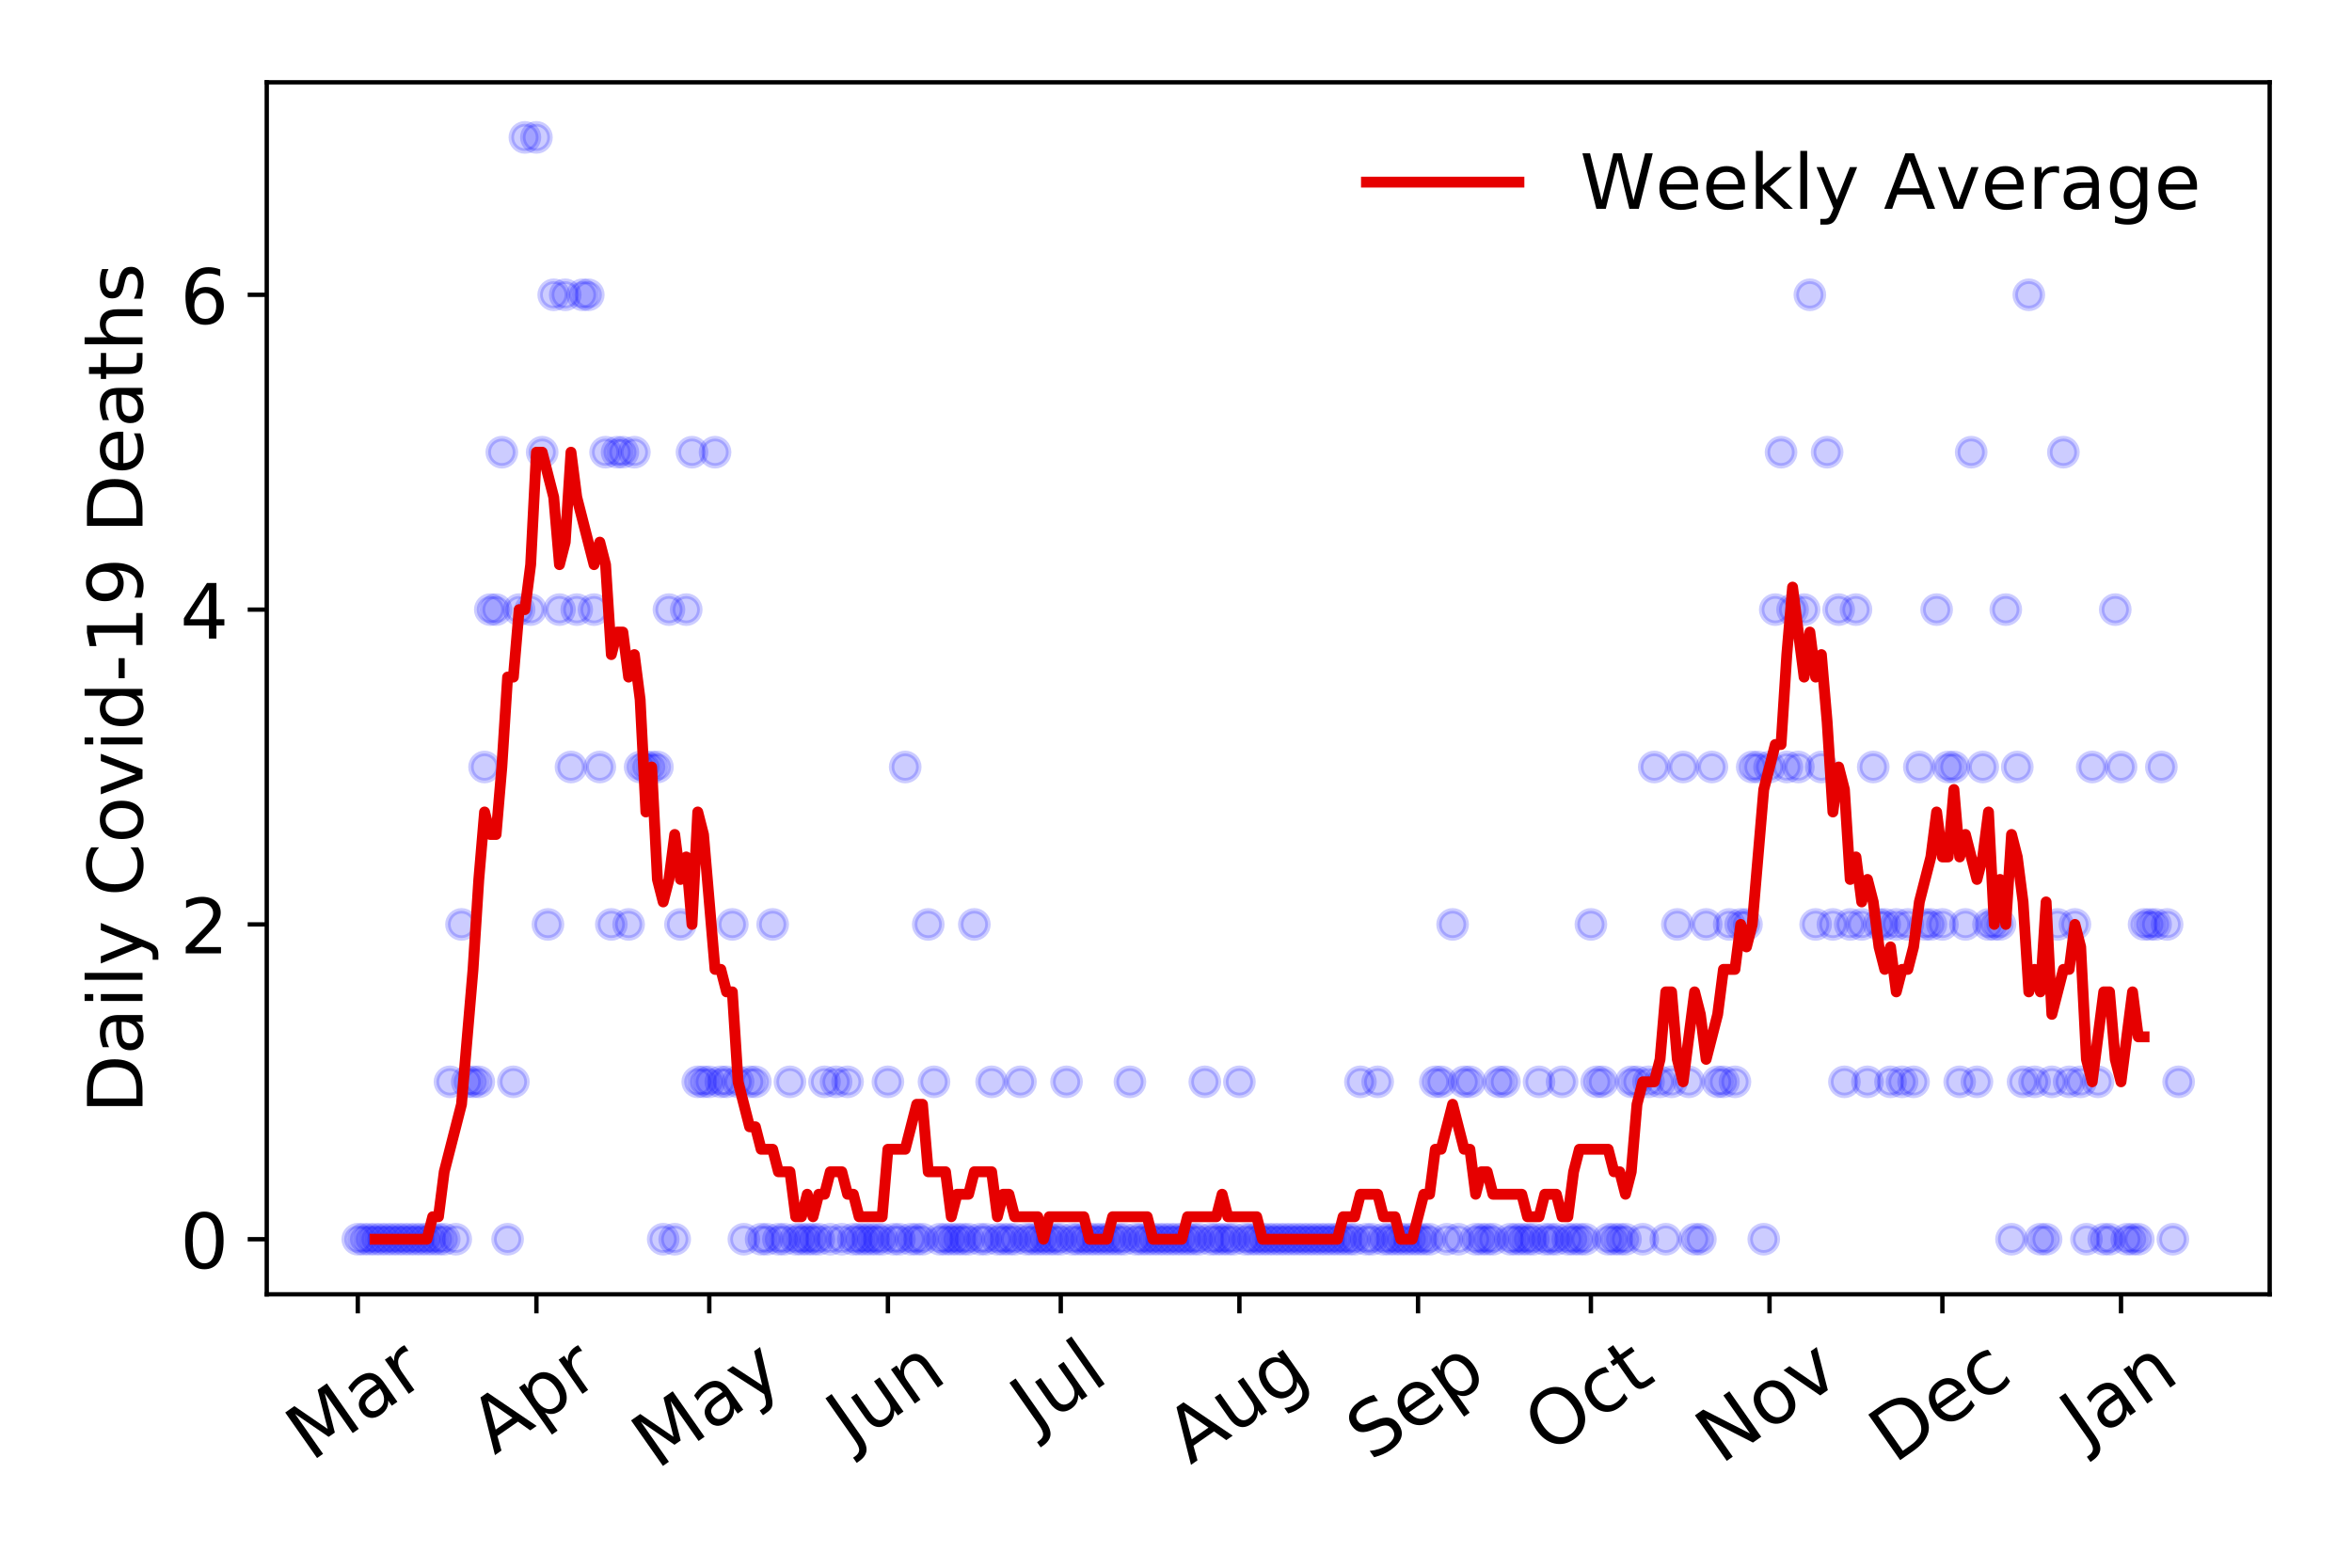 <?xml version="1.0" encoding="utf-8" standalone="no"?>
<!DOCTYPE svg PUBLIC "-//W3C//DTD SVG 1.1//EN"
  "http://www.w3.org/Graphics/SVG/1.1/DTD/svg11.dtd">
<!-- Created with matplotlib (https://matplotlib.org/) -->
<svg height="288pt" version="1.1" viewBox="0 0 432 288" width="432pt" xmlns="http://www.w3.org/2000/svg" xmlns:xlink="http://www.w3.org/1999/xlink">
 <defs>
  <style type="text/css">
*{stroke-linecap:butt;stroke-linejoin:round;}
  </style>
 </defs>
 <g id="figure_1">
  <g id="patch_1">
   <path d="M 0 288 
L 432 288 
L 432 0 
L 0 0 
z
" style="fill:#ffffff;"/>
  </g>
  <g id="axes_1">
   <g id="patch_2">
    <path d="M 48.995 237.778 
L 416.88 237.778 
L 416.88 15.12 
L 48.995 15.12 
z
" style="fill:#ffffff;"/>
   </g>
   <g id="matplotlib.axis_1">
    <g id="xtick_1">
     <g id="line2d_1">
      <defs>
       <path d="M 0 0 
L 0 3.5 
" id="m2f0fc5a4a4" style="stroke:#000000;stroke-width:0.8;"/>
      </defs>
      <g>
       <use style="stroke:#000000;stroke-width:0.8;" x="65.717" xlink:href="#m2f0fc5a4a4" y="237.778"/>
      </g>
     </g>
     <g id="text_1">
      <!-- Mar -->
      <defs>
       <path d="M 9.812 72.906 
L 24.516 72.906 
L 43.109 23.297 
L 61.812 72.906 
L 76.516 72.906 
L 76.516 0 
L 66.891 0 
L 66.891 64.016 
L 48.094 14.016 
L 38.188 14.016 
L 19.391 64.016 
L 19.391 0 
L 9.812 0 
z
" id="DejaVuSans-77"/>
       <path d="M 34.281 27.484 
Q 23.391 27.484 19.188 25 
Q 14.984 22.516 14.984 16.5 
Q 14.984 11.719 18.141 8.906 
Q 21.297 6.109 26.703 6.109 
Q 34.188 6.109 38.703 11.406 
Q 43.219 16.703 43.219 25.484 
L 43.219 27.484 
z
M 52.203 31.203 
L 52.203 0 
L 43.219 0 
L 43.219 8.297 
Q 40.141 3.328 35.547 0.953 
Q 30.953 -1.422 24.312 -1.422 
Q 15.922 -1.422 10.953 3.297 
Q 6 8.016 6 15.922 
Q 6 25.141 12.172 29.828 
Q 18.359 34.516 30.609 34.516 
L 43.219 34.516 
L 43.219 35.406 
Q 43.219 41.609 39.141 45 
Q 35.062 48.391 27.688 48.391 
Q 23 48.391 18.547 47.266 
Q 14.109 46.141 10.016 43.891 
L 10.016 52.203 
Q 14.938 54.109 19.578 55.047 
Q 24.219 56 28.609 56 
Q 40.484 56 46.344 49.844 
Q 52.203 43.703 52.203 31.203 
z
" id="DejaVuSans-97"/>
       <path d="M 41.109 46.297 
Q 39.594 47.172 37.812 47.578 
Q 36.031 48 33.891 48 
Q 26.266 48 22.188 43.047 
Q 18.109 38.094 18.109 28.812 
L 18.109 0 
L 9.078 0 
L 9.078 54.688 
L 18.109 54.688 
L 18.109 46.188 
Q 20.953 51.172 25.484 53.578 
Q 30.031 56 36.531 56 
Q 37.453 56 38.578 55.875 
Q 39.703 55.766 41.062 55.516 
z
" id="DejaVuSans-114"/>
      </defs>
      <g transform="translate(57.114 268.643)rotate(-35)scale(0.14 -0.14)">
       <use xlink:href="#DejaVuSans-77"/>
       <use x="86.279" xlink:href="#DejaVuSans-97"/>
       <use x="147.559" xlink:href="#DejaVuSans-114"/>
      </g>
     </g>
    </g>
    <g id="xtick_2">
     <g id="line2d_2">
      <g>
       <use style="stroke:#000000;stroke-width:0.8;" x="98.526" xlink:href="#m2f0fc5a4a4" y="237.778"/>
      </g>
     </g>
     <g id="text_2">
      <!-- Apr -->
      <defs>
       <path d="M 34.188 63.188 
L 20.797 26.906 
L 47.609 26.906 
z
M 28.609 72.906 
L 39.797 72.906 
L 67.578 0 
L 57.328 0 
L 50.688 18.703 
L 17.828 18.703 
L 11.188 0 
L 0.781 0 
z
" id="DejaVuSans-65"/>
       <path d="M 18.109 8.203 
L 18.109 -20.797 
L 9.078 -20.797 
L 9.078 54.688 
L 18.109 54.688 
L 18.109 46.391 
Q 20.953 51.266 25.266 53.625 
Q 29.594 56 35.594 56 
Q 45.562 56 51.781 48.094 
Q 58.016 40.188 58.016 27.297 
Q 58.016 14.406 51.781 6.484 
Q 45.562 -1.422 35.594 -1.422 
Q 29.594 -1.422 25.266 0.953 
Q 20.953 3.328 18.109 8.203 
z
M 48.688 27.297 
Q 48.688 37.203 44.609 42.844 
Q 40.531 48.484 33.406 48.484 
Q 26.266 48.484 22.188 42.844 
Q 18.109 37.203 18.109 27.297 
Q 18.109 17.391 22.188 11.75 
Q 26.266 6.109 33.406 6.109 
Q 40.531 6.109 44.609 11.75 
Q 48.688 17.391 48.688 27.297 
z
" id="DejaVuSans-112"/>
      </defs>
      <g transform="translate(90.822 267.384)rotate(-35)scale(0.14 -0.14)">
       <use xlink:href="#DejaVuSans-65"/>
       <use x="68.408" xlink:href="#DejaVuSans-112"/>
       <use x="131.885" xlink:href="#DejaVuSans-114"/>
      </g>
     </g>
    </g>
    <g id="xtick_3">
     <g id="line2d_3">
      <g>
       <use style="stroke:#000000;stroke-width:0.8;" x="130.277" xlink:href="#m2f0fc5a4a4" y="237.778"/>
      </g>
     </g>
     <g id="text_3">
      <!-- May -->
      <defs>
       <path d="M 32.172 -5.078 
Q 28.375 -14.844 24.75 -17.812 
Q 21.141 -20.797 15.094 -20.797 
L 7.906 -20.797 
L 7.906 -13.281 
L 13.188 -13.281 
Q 16.891 -13.281 18.938 -11.516 
Q 21 -9.766 23.484 -3.219 
L 25.094 0.875 
L 2.984 54.688 
L 12.5 54.688 
L 29.594 11.922 
L 46.688 54.688 
L 56.203 54.688 
z
" id="DejaVuSans-121"/>
      </defs>
      <g transform="translate(120.637 270.094)rotate(-35)scale(0.14 -0.14)">
       <use xlink:href="#DejaVuSans-77"/>
       <use x="86.279" xlink:href="#DejaVuSans-97"/>
       <use x="147.559" xlink:href="#DejaVuSans-121"/>
      </g>
     </g>
    </g>
    <g id="xtick_4">
     <g id="line2d_4">
      <g>
       <use style="stroke:#000000;stroke-width:0.8;" x="163.086" xlink:href="#m2f0fc5a4a4" y="237.778"/>
      </g>
     </g>
     <g id="text_4">
      <!-- Jun -->
      <defs>
       <path d="M 9.812 72.906 
L 19.672 72.906 
L 19.672 5.078 
Q 19.672 -8.109 14.672 -14.062 
Q 9.672 -20.016 -1.422 -20.016 
L -5.172 -20.016 
L -5.172 -11.719 
L -2.094 -11.719 
Q 4.438 -11.719 7.125 -8.047 
Q 9.812 -4.391 9.812 5.078 
z
" id="DejaVuSans-74"/>
       <path d="M 8.5 21.578 
L 8.5 54.688 
L 17.484 54.688 
L 17.484 21.922 
Q 17.484 14.156 20.5 10.266 
Q 23.531 6.391 29.594 6.391 
Q 36.859 6.391 41.078 11.031 
Q 45.312 15.672 45.312 23.688 
L 45.312 54.688 
L 54.297 54.688 
L 54.297 0 
L 45.312 0 
L 45.312 8.406 
Q 42.047 3.422 37.719 1 
Q 33.406 -1.422 27.688 -1.422 
Q 18.266 -1.422 13.375 4.438 
Q 8.5 10.297 8.5 21.578 
z
M 31.109 56 
z
" id="DejaVuSans-117"/>
       <path d="M 54.891 33.016 
L 54.891 0 
L 45.906 0 
L 45.906 32.719 
Q 45.906 40.484 42.875 44.328 
Q 39.844 48.188 33.797 48.188 
Q 26.516 48.188 22.312 43.547 
Q 18.109 38.922 18.109 30.906 
L 18.109 0 
L 9.078 0 
L 9.078 54.688 
L 18.109 54.688 
L 18.109 46.188 
Q 21.344 51.125 25.703 53.562 
Q 30.078 56 35.797 56 
Q 45.219 56 50.047 50.172 
Q 54.891 44.344 54.891 33.016 
z
" id="DejaVuSans-110"/>
      </defs>
      <g transform="translate(156.342 266.039)rotate(-35)scale(0.14 -0.14)">
       <use xlink:href="#DejaVuSans-74"/>
       <use x="29.492" xlink:href="#DejaVuSans-117"/>
       <use x="92.871" xlink:href="#DejaVuSans-110"/>
      </g>
     </g>
    </g>
    <g id="xtick_5">
     <g id="line2d_5">
      <g>
       <use style="stroke:#000000;stroke-width:0.8;" x="194.837" xlink:href="#m2f0fc5a4a4" y="237.778"/>
      </g>
     </g>
     <g id="text_5">
      <!-- Jul -->
      <defs>
       <path d="M 9.422 75.984 
L 18.406 75.984 
L 18.406 0 
L 9.422 0 
z
" id="DejaVuSans-108"/>
      </defs>
      <g transform="translate(190.134 263.181)rotate(-35)scale(0.14 -0.14)">
       <use xlink:href="#DejaVuSans-74"/>
       <use x="29.492" xlink:href="#DejaVuSans-117"/>
       <use x="92.871" xlink:href="#DejaVuSans-108"/>
      </g>
     </g>
    </g>
    <g id="xtick_6">
     <g id="line2d_6">
      <g>
       <use style="stroke:#000000;stroke-width:0.8;" x="227.646" xlink:href="#m2f0fc5a4a4" y="237.778"/>
      </g>
     </g>
     <g id="text_6">
      <!-- Aug -->
      <defs>
       <path d="M 45.406 27.984 
Q 45.406 37.75 41.375 43.109 
Q 37.359 48.484 30.078 48.484 
Q 22.859 48.484 18.828 43.109 
Q 14.797 37.75 14.797 27.984 
Q 14.797 18.266 18.828 12.891 
Q 22.859 7.516 30.078 7.516 
Q 37.359 7.516 41.375 12.891 
Q 45.406 18.266 45.406 27.984 
z
M 54.391 6.781 
Q 54.391 -7.172 48.188 -13.984 
Q 42 -20.797 29.203 -20.797 
Q 24.469 -20.797 20.266 -20.094 
Q 16.062 -19.391 12.109 -17.922 
L 12.109 -9.188 
Q 16.062 -11.328 19.922 -12.344 
Q 23.781 -13.375 27.781 -13.375 
Q 36.625 -13.375 41.016 -8.766 
Q 45.406 -4.156 45.406 5.172 
L 45.406 9.625 
Q 42.625 4.781 38.281 2.391 
Q 33.938 0 27.875 0 
Q 17.828 0 11.672 7.656 
Q 5.516 15.328 5.516 27.984 
Q 5.516 40.672 11.672 48.328 
Q 17.828 56 27.875 56 
Q 33.938 56 38.281 53.609 
Q 42.625 51.219 45.406 46.391 
L 45.406 54.688 
L 54.391 54.688 
z
" id="DejaVuSans-103"/>
      </defs>
      <g transform="translate(218.665 269.172)rotate(-35)scale(0.14 -0.14)">
       <use xlink:href="#DejaVuSans-65"/>
       <use x="68.408" xlink:href="#DejaVuSans-117"/>
       <use x="131.787" xlink:href="#DejaVuSans-103"/>
      </g>
     </g>
    </g>
    <g id="xtick_7">
     <g id="line2d_7">
      <g>
       <use style="stroke:#000000;stroke-width:0.8;" x="260.455" xlink:href="#m2f0fc5a4a4" y="237.778"/>
      </g>
     </g>
     <g id="text_7">
      <!-- Sep -->
      <defs>
       <path d="M 53.516 70.516 
L 53.516 60.891 
Q 47.906 63.578 42.922 64.891 
Q 37.938 66.219 33.297 66.219 
Q 25.25 66.219 20.875 63.094 
Q 16.5 59.969 16.5 54.203 
Q 16.5 49.359 19.406 46.891 
Q 22.312 44.438 30.422 42.922 
L 36.375 41.703 
Q 47.406 39.594 52.656 34.297 
Q 57.906 29 57.906 20.125 
Q 57.906 9.516 50.797 4.047 
Q 43.703 -1.422 29.984 -1.422 
Q 24.812 -1.422 18.969 -0.25 
Q 13.141 0.922 6.891 3.219 
L 6.891 13.375 
Q 12.891 10.016 18.656 8.297 
Q 24.422 6.594 29.984 6.594 
Q 38.422 6.594 43.016 9.906 
Q 47.609 13.234 47.609 19.391 
Q 47.609 24.75 44.312 27.781 
Q 41.016 30.812 33.5 32.328 
L 27.484 33.5 
Q 16.453 35.688 11.516 40.375 
Q 6.594 45.062 6.594 53.422 
Q 6.594 63.094 13.406 68.656 
Q 20.219 74.219 32.172 74.219 
Q 37.312 74.219 42.625 73.281 
Q 47.953 72.359 53.516 70.516 
z
" id="DejaVuSans-83"/>
       <path d="M 56.203 29.594 
L 56.203 25.203 
L 14.891 25.203 
Q 15.484 15.922 20.484 11.062 
Q 25.484 6.203 34.422 6.203 
Q 39.594 6.203 44.453 7.469 
Q 49.312 8.734 54.109 11.281 
L 54.109 2.781 
Q 49.266 0.734 44.188 -0.344 
Q 39.109 -1.422 33.891 -1.422 
Q 20.797 -1.422 13.156 6.188 
Q 5.516 13.812 5.516 26.812 
Q 5.516 40.234 12.766 48.109 
Q 20.016 56 32.328 56 
Q 43.359 56 49.781 48.891 
Q 56.203 41.797 56.203 29.594 
z
M 47.219 32.234 
Q 47.125 39.594 43.094 43.984 
Q 39.062 48.391 32.422 48.391 
Q 24.906 48.391 20.391 44.141 
Q 15.875 39.891 15.188 32.172 
z
" id="DejaVuSans-101"/>
      </defs>
      <g transform="translate(251.862 268.629)rotate(-35)scale(0.14 -0.14)">
       <use xlink:href="#DejaVuSans-83"/>
       <use x="63.477" xlink:href="#DejaVuSans-101"/>
       <use x="125" xlink:href="#DejaVuSans-112"/>
      </g>
     </g>
    </g>
    <g id="xtick_8">
     <g id="line2d_8">
      <g>
       <use style="stroke:#000000;stroke-width:0.8;" x="292.206" xlink:href="#m2f0fc5a4a4" y="237.778"/>
      </g>
     </g>
     <g id="text_8">
      <!-- Oct -->
      <defs>
       <path d="M 39.406 66.219 
Q 28.656 66.219 22.328 58.203 
Q 16.016 50.203 16.016 36.375 
Q 16.016 22.609 22.328 14.594 
Q 28.656 6.594 39.406 6.594 
Q 50.141 6.594 56.422 14.594 
Q 62.703 22.609 62.703 36.375 
Q 62.703 50.203 56.422 58.203 
Q 50.141 66.219 39.406 66.219 
z
M 39.406 74.219 
Q 54.734 74.219 63.906 63.938 
Q 73.094 53.656 73.094 36.375 
Q 73.094 19.141 63.906 8.859 
Q 54.734 -1.422 39.406 -1.422 
Q 24.031 -1.422 14.812 8.828 
Q 5.609 19.094 5.609 36.375 
Q 5.609 53.656 14.812 63.938 
Q 24.031 74.219 39.406 74.219 
z
" id="DejaVuSans-79"/>
       <path d="M 48.781 52.594 
L 48.781 44.188 
Q 44.969 46.297 41.141 47.344 
Q 37.312 48.391 33.406 48.391 
Q 24.656 48.391 19.812 42.844 
Q 14.984 37.312 14.984 27.297 
Q 14.984 17.281 19.812 11.734 
Q 24.656 6.203 33.406 6.203 
Q 37.312 6.203 41.141 7.25 
Q 44.969 8.297 48.781 10.406 
L 48.781 2.094 
Q 45.016 0.344 40.984 -0.531 
Q 36.969 -1.422 32.422 -1.422 
Q 20.062 -1.422 12.781 6.344 
Q 5.516 14.109 5.516 27.297 
Q 5.516 40.672 12.859 48.328 
Q 20.219 56 33.016 56 
Q 37.156 56 41.109 55.141 
Q 45.062 54.297 48.781 52.594 
z
" id="DejaVuSans-99"/>
       <path d="M 18.312 70.219 
L 18.312 54.688 
L 36.812 54.688 
L 36.812 47.703 
L 18.312 47.703 
L 18.312 18.016 
Q 18.312 11.328 20.141 9.422 
Q 21.969 7.516 27.594 7.516 
L 36.812 7.516 
L 36.812 0 
L 27.594 0 
Q 17.188 0 13.234 3.875 
Q 9.281 7.766 9.281 18.016 
L 9.281 47.703 
L 2.688 47.703 
L 2.688 54.688 
L 9.281 54.688 
L 9.281 70.219 
z
" id="DejaVuSans-116"/>
      </defs>
      <g transform="translate(284.507 267.377)rotate(-35)scale(0.14 -0.14)">
       <use xlink:href="#DejaVuSans-79"/>
       <use x="78.711" xlink:href="#DejaVuSans-99"/>
       <use x="133.691" xlink:href="#DejaVuSans-116"/>
      </g>
     </g>
    </g>
    <g id="xtick_9">
     <g id="line2d_9">
      <g>
       <use style="stroke:#000000;stroke-width:0.8;" x="325.015" xlink:href="#m2f0fc5a4a4" y="237.778"/>
      </g>
     </g>
     <g id="text_9">
      <!-- Nov -->
      <defs>
       <path d="M 9.812 72.906 
L 23.094 72.906 
L 55.422 11.922 
L 55.422 72.906 
L 64.984 72.906 
L 64.984 0 
L 51.703 0 
L 19.391 60.984 
L 19.391 0 
L 9.812 0 
z
" id="DejaVuSans-78"/>
       <path d="M 30.609 48.391 
Q 23.391 48.391 19.188 42.75 
Q 14.984 37.109 14.984 27.297 
Q 14.984 17.484 19.156 11.844 
Q 23.344 6.203 30.609 6.203 
Q 37.797 6.203 41.984 11.859 
Q 46.188 17.531 46.188 27.297 
Q 46.188 37.016 41.984 42.703 
Q 37.797 48.391 30.609 48.391 
z
M 30.609 56 
Q 42.328 56 49.016 48.375 
Q 55.719 40.766 55.719 27.297 
Q 55.719 13.875 49.016 6.219 
Q 42.328 -1.422 30.609 -1.422 
Q 18.844 -1.422 12.172 6.219 
Q 5.516 13.875 5.516 27.297 
Q 5.516 40.766 12.172 48.375 
Q 18.844 56 30.609 56 
z
" id="DejaVuSans-111"/>
       <path d="M 2.984 54.688 
L 12.5 54.688 
L 29.594 8.797 
L 46.688 54.688 
L 56.203 54.688 
L 35.688 0 
L 23.484 0 
z
" id="DejaVuSans-118"/>
      </defs>
      <g transform="translate(316.038 269.166)rotate(-35)scale(0.14 -0.14)">
       <use xlink:href="#DejaVuSans-78"/>
       <use x="74.805" xlink:href="#DejaVuSans-111"/>
       <use x="135.986" xlink:href="#DejaVuSans-118"/>
      </g>
     </g>
    </g>
    <g id="xtick_10">
     <g id="line2d_10">
      <g>
       <use style="stroke:#000000;stroke-width:0.8;" x="356.765" xlink:href="#m2f0fc5a4a4" y="237.778"/>
      </g>
     </g>
     <g id="text_10">
      <!-- Dec -->
      <defs>
       <path d="M 19.672 64.797 
L 19.672 8.109 
L 31.594 8.109 
Q 46.688 8.109 53.688 14.938 
Q 60.688 21.781 60.688 36.531 
Q 60.688 51.172 53.688 57.984 
Q 46.688 64.797 31.594 64.797 
z
M 9.812 72.906 
L 30.078 72.906 
Q 51.266 72.906 61.172 64.094 
Q 71.094 55.281 71.094 36.531 
Q 71.094 17.672 61.125 8.828 
Q 51.172 0 30.078 0 
L 9.812 0 
z
" id="DejaVuSans-68"/>
      </defs>
      <g transform="translate(347.885 269.032)rotate(-35)scale(0.14 -0.14)">
       <use xlink:href="#DejaVuSans-68"/>
       <use x="77.002" xlink:href="#DejaVuSans-101"/>
       <use x="138.525" xlink:href="#DejaVuSans-99"/>
      </g>
     </g>
    </g>
    <g id="xtick_11">
     <g id="line2d_11">
      <g>
       <use style="stroke:#000000;stroke-width:0.8;" x="389.574" xlink:href="#m2f0fc5a4a4" y="237.778"/>
      </g>
     </g>
     <g id="text_11">
      <!-- Jan -->
      <g transform="translate(382.951 265.871)rotate(-35)scale(0.14 -0.14)">
       <use xlink:href="#DejaVuSans-74"/>
       <use x="29.492" xlink:href="#DejaVuSans-97"/>
       <use x="90.771" xlink:href="#DejaVuSans-110"/>
      </g>
     </g>
    </g>
   </g>
   <g id="matplotlib.axis_2">
    <g id="ytick_1">
     <g id="line2d_12">
      <defs>
       <path d="M 0 0 
L -3.5 0 
" id="m6438ed1f71" style="stroke:#000000;stroke-width:0.8;"/>
      </defs>
      <g>
       <use style="stroke:#000000;stroke-width:0.8;" x="48.995" xlink:href="#m6438ed1f71" y="227.657"/>
      </g>
     </g>
     <g id="text_12">
      <!-- 0 -->
      <defs>
       <path d="M 31.781 66.406 
Q 24.172 66.406 20.328 58.906 
Q 16.5 51.422 16.5 36.375 
Q 16.5 21.391 20.328 13.891 
Q 24.172 6.391 31.781 6.391 
Q 39.453 6.391 43.281 13.891 
Q 47.125 21.391 47.125 36.375 
Q 47.125 51.422 43.281 58.906 
Q 39.453 66.406 31.781 66.406 
z
M 31.781 74.219 
Q 44.047 74.219 50.516 64.516 
Q 56.984 54.828 56.984 36.375 
Q 56.984 17.969 50.516 8.266 
Q 44.047 -1.422 31.781 -1.422 
Q 19.531 -1.422 13.062 8.266 
Q 6.594 17.969 6.594 36.375 
Q 6.594 54.828 13.062 64.516 
Q 19.531 74.219 31.781 74.219 
z
" id="DejaVuSans-48"/>
      </defs>
      <g transform="translate(33.087 232.976)scale(0.14 -0.14)">
       <use xlink:href="#DejaVuSans-48"/>
      </g>
     </g>
    </g>
    <g id="ytick_2">
     <g id="line2d_13">
      <g>
       <use style="stroke:#000000;stroke-width:0.8;" x="48.995" xlink:href="#m6438ed1f71" y="169.824"/>
      </g>
     </g>
     <g id="text_13">
      <!-- 2 -->
      <defs>
       <path d="M 19.188 8.297 
L 53.609 8.297 
L 53.609 0 
L 7.328 0 
L 7.328 8.297 
Q 12.938 14.109 22.625 23.891 
Q 32.328 33.688 34.812 36.531 
Q 39.547 41.844 41.422 45.531 
Q 43.312 49.219 43.312 52.781 
Q 43.312 58.594 39.234 62.25 
Q 35.156 65.922 28.609 65.922 
Q 23.969 65.922 18.812 64.312 
Q 13.672 62.703 7.812 59.422 
L 7.812 69.391 
Q 13.766 71.781 18.938 73 
Q 24.125 74.219 28.422 74.219 
Q 39.75 74.219 46.484 68.547 
Q 53.219 62.891 53.219 53.422 
Q 53.219 48.922 51.531 44.891 
Q 49.859 40.875 45.406 35.406 
Q 44.188 33.984 37.641 27.219 
Q 31.109 20.453 19.188 8.297 
z
" id="DejaVuSans-50"/>
      </defs>
      <g transform="translate(33.087 175.143)scale(0.14 -0.14)">
       <use xlink:href="#DejaVuSans-50"/>
      </g>
     </g>
    </g>
    <g id="ytick_3">
     <g id="line2d_14">
      <g>
       <use style="stroke:#000000;stroke-width:0.8;" x="48.995" xlink:href="#m6438ed1f71" y="111.991"/>
      </g>
     </g>
     <g id="text_14">
      <!-- 4 -->
      <defs>
       <path d="M 37.797 64.312 
L 12.891 25.391 
L 37.797 25.391 
z
M 35.203 72.906 
L 47.609 72.906 
L 47.609 25.391 
L 58.016 25.391 
L 58.016 17.188 
L 47.609 17.188 
L 47.609 0 
L 37.797 0 
L 37.797 17.188 
L 4.891 17.188 
L 4.891 26.703 
z
" id="DejaVuSans-52"/>
      </defs>
      <g transform="translate(33.087 117.31)scale(0.14 -0.14)">
       <use xlink:href="#DejaVuSans-52"/>
      </g>
     </g>
    </g>
    <g id="ytick_4">
     <g id="line2d_15">
      <g>
       <use style="stroke:#000000;stroke-width:0.8;" x="48.995" xlink:href="#m6438ed1f71" y="54.157"/>
      </g>
     </g>
     <g id="text_15">
      <!-- 6 -->
      <defs>
       <path d="M 33.016 40.375 
Q 26.375 40.375 22.484 35.828 
Q 18.609 31.297 18.609 23.391 
Q 18.609 15.531 22.484 10.953 
Q 26.375 6.391 33.016 6.391 
Q 39.656 6.391 43.531 10.953 
Q 47.406 15.531 47.406 23.391 
Q 47.406 31.297 43.531 35.828 
Q 39.656 40.375 33.016 40.375 
z
M 52.594 71.297 
L 52.594 62.312 
Q 48.875 64.062 45.094 64.984 
Q 41.312 65.922 37.594 65.922 
Q 27.828 65.922 22.672 59.328 
Q 17.531 52.734 16.797 39.406 
Q 19.672 43.656 24.016 45.922 
Q 28.375 48.188 33.594 48.188 
Q 44.578 48.188 50.953 41.516 
Q 57.328 34.859 57.328 23.391 
Q 57.328 12.156 50.688 5.359 
Q 44.047 -1.422 33.016 -1.422 
Q 20.359 -1.422 13.672 8.266 
Q 6.984 17.969 6.984 36.375 
Q 6.984 53.656 15.188 63.938 
Q 23.391 74.219 37.203 74.219 
Q 40.922 74.219 44.703 73.484 
Q 48.484 72.75 52.594 71.297 
z
" id="DejaVuSans-54"/>
      </defs>
      <g transform="translate(33.087 59.476)scale(0.14 -0.14)">
       <use xlink:href="#DejaVuSans-54"/>
      </g>
     </g>
    </g>
    <g id="text_16">
     <!-- Daily Covid-19 Deaths -->
     <defs>
      <path d="M 9.422 54.688 
L 18.406 54.688 
L 18.406 0 
L 9.422 0 
z
M 9.422 75.984 
L 18.406 75.984 
L 18.406 64.594 
L 9.422 64.594 
z
" id="DejaVuSans-105"/>
      <path id="DejaVuSans-32"/>
      <path d="M 64.406 67.281 
L 64.406 56.891 
Q 59.422 61.531 53.781 63.812 
Q 48.141 66.109 41.797 66.109 
Q 29.297 66.109 22.656 58.469 
Q 16.016 50.828 16.016 36.375 
Q 16.016 21.969 22.656 14.328 
Q 29.297 6.688 41.797 6.688 
Q 48.141 6.688 53.781 8.984 
Q 59.422 11.281 64.406 15.922 
L 64.406 5.609 
Q 59.234 2.094 53.438 0.328 
Q 47.656 -1.422 41.219 -1.422 
Q 24.656 -1.422 15.125 8.703 
Q 5.609 18.844 5.609 36.375 
Q 5.609 53.953 15.125 64.078 
Q 24.656 74.219 41.219 74.219 
Q 47.75 74.219 53.531 72.484 
Q 59.328 70.75 64.406 67.281 
z
" id="DejaVuSans-67"/>
      <path d="M 45.406 46.391 
L 45.406 75.984 
L 54.391 75.984 
L 54.391 0 
L 45.406 0 
L 45.406 8.203 
Q 42.578 3.328 38.25 0.953 
Q 33.938 -1.422 27.875 -1.422 
Q 17.969 -1.422 11.734 6.484 
Q 5.516 14.406 5.516 27.297 
Q 5.516 40.188 11.734 48.094 
Q 17.969 56 27.875 56 
Q 33.938 56 38.25 53.625 
Q 42.578 51.266 45.406 46.391 
z
M 14.797 27.297 
Q 14.797 17.391 18.875 11.75 
Q 22.953 6.109 30.078 6.109 
Q 37.203 6.109 41.297 11.75 
Q 45.406 17.391 45.406 27.297 
Q 45.406 37.203 41.297 42.844 
Q 37.203 48.484 30.078 48.484 
Q 22.953 48.484 18.875 42.844 
Q 14.797 37.203 14.797 27.297 
z
" id="DejaVuSans-100"/>
      <path d="M 4.891 31.391 
L 31.203 31.391 
L 31.203 23.391 
L 4.891 23.391 
z
" id="DejaVuSans-45"/>
      <path d="M 12.406 8.297 
L 28.516 8.297 
L 28.516 63.922 
L 10.984 60.406 
L 10.984 69.391 
L 28.422 72.906 
L 38.281 72.906 
L 38.281 8.297 
L 54.391 8.297 
L 54.391 0 
L 12.406 0 
z
" id="DejaVuSans-49"/>
      <path d="M 10.984 1.516 
L 10.984 10.5 
Q 14.703 8.734 18.5 7.812 
Q 22.312 6.891 25.984 6.891 
Q 35.75 6.891 40.891 13.453 
Q 46.047 20.016 46.781 33.406 
Q 43.953 29.203 39.594 26.953 
Q 35.25 24.703 29.984 24.703 
Q 19.047 24.703 12.672 31.312 
Q 6.297 37.938 6.297 49.422 
Q 6.297 60.641 12.938 67.422 
Q 19.578 74.219 30.609 74.219 
Q 43.266 74.219 49.922 64.516 
Q 56.594 54.828 56.594 36.375 
Q 56.594 19.141 48.406 8.859 
Q 40.234 -1.422 26.422 -1.422 
Q 22.703 -1.422 18.891 -0.688 
Q 15.094 0.047 10.984 1.516 
z
M 30.609 32.422 
Q 37.25 32.422 41.125 36.953 
Q 45.016 41.5 45.016 49.422 
Q 45.016 57.281 41.125 61.844 
Q 37.25 66.406 30.609 66.406 
Q 23.969 66.406 20.094 61.844 
Q 16.219 57.281 16.219 49.422 
Q 16.219 41.5 20.094 36.953 
Q 23.969 32.422 30.609 32.422 
z
" id="DejaVuSans-57"/>
      <path d="M 54.891 33.016 
L 54.891 0 
L 45.906 0 
L 45.906 32.719 
Q 45.906 40.484 42.875 44.328 
Q 39.844 48.188 33.797 48.188 
Q 26.516 48.188 22.312 43.547 
Q 18.109 38.922 18.109 30.906 
L 18.109 0 
L 9.078 0 
L 9.078 75.984 
L 18.109 75.984 
L 18.109 46.188 
Q 21.344 51.125 25.703 53.562 
Q 30.078 56 35.797 56 
Q 45.219 56 50.047 50.172 
Q 54.891 44.344 54.891 33.016 
z
" id="DejaVuSans-104"/>
      <path d="M 44.281 53.078 
L 44.281 44.578 
Q 40.484 46.531 36.375 47.5 
Q 32.281 48.484 27.875 48.484 
Q 21.188 48.484 17.844 46.438 
Q 14.5 44.391 14.5 40.281 
Q 14.5 37.156 16.891 35.375 
Q 19.281 33.594 26.516 31.984 
L 29.594 31.297 
Q 39.156 29.25 43.188 25.516 
Q 47.219 21.781 47.219 15.094 
Q 47.219 7.469 41.188 3.016 
Q 35.156 -1.422 24.609 -1.422 
Q 20.219 -1.422 15.453 -0.562 
Q 10.688 0.297 5.422 2 
L 5.422 11.281 
Q 10.406 8.688 15.234 7.391 
Q 20.062 6.109 24.812 6.109 
Q 31.156 6.109 34.562 8.281 
Q 37.984 10.453 37.984 14.406 
Q 37.984 18.062 35.516 20.016 
Q 33.062 21.969 24.703 23.781 
L 21.578 24.516 
Q 13.234 26.266 9.516 29.906 
Q 5.812 33.547 5.812 39.891 
Q 5.812 47.609 11.281 51.797 
Q 16.75 56 26.812 56 
Q 31.781 56 36.172 55.266 
Q 40.578 54.547 44.281 53.078 
z
" id="DejaVuSans-115"/>
     </defs>
     <g transform="translate(26.176 204.56)rotate(-90)scale(0.14 -0.14)">
      <use xlink:href="#DejaVuSans-68"/>
      <use x="77.002" xlink:href="#DejaVuSans-97"/>
      <use x="138.281" xlink:href="#DejaVuSans-105"/>
      <use x="166.064" xlink:href="#DejaVuSans-108"/>
      <use x="193.848" xlink:href="#DejaVuSans-121"/>
      <use x="253.027" xlink:href="#DejaVuSans-32"/>
      <use x="284.814" xlink:href="#DejaVuSans-67"/>
      <use x="354.639" xlink:href="#DejaVuSans-111"/>
      <use x="415.82" xlink:href="#DejaVuSans-118"/>
      <use x="475" xlink:href="#DejaVuSans-105"/>
      <use x="502.783" xlink:href="#DejaVuSans-100"/>
      <use x="566.26" xlink:href="#DejaVuSans-45"/>
      <use x="602.344" xlink:href="#DejaVuSans-49"/>
      <use x="665.967" xlink:href="#DejaVuSans-57"/>
      <use x="729.59" xlink:href="#DejaVuSans-32"/>
      <use x="761.377" xlink:href="#DejaVuSans-68"/>
      <use x="838.379" xlink:href="#DejaVuSans-101"/>
      <use x="899.902" xlink:href="#DejaVuSans-97"/>
      <use x="961.182" xlink:href="#DejaVuSans-116"/>
      <use x="1000.391" xlink:href="#DejaVuSans-104"/>
      <use x="1063.77" xlink:href="#DejaVuSans-115"/>
     </g>
    </g>
   </g>
   <g id="line2d_16">
    <defs>
     <path d="M 0 2.5 
C 0.663 2.5 1.299 2.237 1.768 1.768 
C 2.237 1.299 2.5 0.663 2.5 0 
C 2.5 -0.663 2.237 -1.299 1.768 -1.768 
C 1.299 -2.237 0.663 -2.5 0 -2.5 
C -0.663 -2.5 -1.299 -2.237 -1.768 -1.768 
C -2.237 -1.299 -2.5 -0.663 -2.5 0 
C -2.5 0.663 -2.237 1.299 -1.768 1.768 
C -1.299 2.237 -0.663 2.5 0 2.5 
z
" id="m3f0e394088" style="stroke:#0000ff;stroke-opacity:0.2;"/>
    </defs>
    <g clip-path="url(#p18ef0eaa6e)">
     <use style="fill:#0000ff;fill-opacity:0.2;stroke:#0000ff;stroke-opacity:0.2;" x="65.717" xlink:href="#m3f0e394088" y="227.657"/>
     <use style="fill:#0000ff;fill-opacity:0.2;stroke:#0000ff;stroke-opacity:0.2;" x="66.775" xlink:href="#m3f0e394088" y="227.657"/>
     <use style="fill:#0000ff;fill-opacity:0.2;stroke:#0000ff;stroke-opacity:0.2;" x="67.834" xlink:href="#m3f0e394088" y="227.657"/>
     <use style="fill:#0000ff;fill-opacity:0.2;stroke:#0000ff;stroke-opacity:0.2;" x="68.892" xlink:href="#m3f0e394088" y="227.657"/>
     <use style="fill:#0000ff;fill-opacity:0.2;stroke:#0000ff;stroke-opacity:0.2;" x="69.95" xlink:href="#m3f0e394088" y="227.657"/>
     <use style="fill:#0000ff;fill-opacity:0.2;stroke:#0000ff;stroke-opacity:0.2;" x="71.009" xlink:href="#m3f0e394088" y="227.657"/>
     <use style="fill:#0000ff;fill-opacity:0.2;stroke:#0000ff;stroke-opacity:0.2;" x="72.067" xlink:href="#m3f0e394088" y="227.657"/>
     <use style="fill:#0000ff;fill-opacity:0.2;stroke:#0000ff;stroke-opacity:0.2;" x="73.126" xlink:href="#m3f0e394088" y="227.657"/>
     <use style="fill:#0000ff;fill-opacity:0.2;stroke:#0000ff;stroke-opacity:0.2;" x="74.184" xlink:href="#m3f0e394088" y="227.657"/>
     <use style="fill:#0000ff;fill-opacity:0.2;stroke:#0000ff;stroke-opacity:0.2;" x="75.242" xlink:href="#m3f0e394088" y="227.657"/>
     <use style="fill:#0000ff;fill-opacity:0.2;stroke:#0000ff;stroke-opacity:0.2;" x="76.301" xlink:href="#m3f0e394088" y="227.657"/>
     <use style="fill:#0000ff;fill-opacity:0.2;stroke:#0000ff;stroke-opacity:0.2;" x="77.359" xlink:href="#m3f0e394088" y="227.657"/>
     <use style="fill:#0000ff;fill-opacity:0.2;stroke:#0000ff;stroke-opacity:0.2;" x="78.417" xlink:href="#m3f0e394088" y="227.657"/>
     <use style="fill:#0000ff;fill-opacity:0.2;stroke:#0000ff;stroke-opacity:0.2;" x="79.476" xlink:href="#m3f0e394088" y="227.657"/>
     <use style="fill:#0000ff;fill-opacity:0.2;stroke:#0000ff;stroke-opacity:0.2;" x="80.534" xlink:href="#m3f0e394088" y="227.657"/>
     <use style="fill:#0000ff;fill-opacity:0.2;stroke:#0000ff;stroke-opacity:0.2;" x="81.592" xlink:href="#m3f0e394088" y="227.657"/>
     <use style="fill:#0000ff;fill-opacity:0.2;stroke:#0000ff;stroke-opacity:0.2;" x="82.651" xlink:href="#m3f0e394088" y="198.741"/>
     <use style="fill:#0000ff;fill-opacity:0.2;stroke:#0000ff;stroke-opacity:0.2;" x="83.709" xlink:href="#m3f0e394088" y="227.657"/>
     <use style="fill:#0000ff;fill-opacity:0.2;stroke:#0000ff;stroke-opacity:0.2;" x="84.767" xlink:href="#m3f0e394088" y="169.824"/>
     <use style="fill:#0000ff;fill-opacity:0.2;stroke:#0000ff;stroke-opacity:0.2;" x="85.826" xlink:href="#m3f0e394088" y="198.741"/>
     <use style="fill:#0000ff;fill-opacity:0.2;stroke:#0000ff;stroke-opacity:0.2;" x="86.884" xlink:href="#m3f0e394088" y="198.741"/>
     <use style="fill:#0000ff;fill-opacity:0.2;stroke:#0000ff;stroke-opacity:0.2;" x="87.943" xlink:href="#m3f0e394088" y="198.741"/>
     <use style="fill:#0000ff;fill-opacity:0.2;stroke:#0000ff;stroke-opacity:0.2;" x="89.001" xlink:href="#m3f0e394088" y="140.907"/>
     <use style="fill:#0000ff;fill-opacity:0.2;stroke:#0000ff;stroke-opacity:0.2;" x="90.059" xlink:href="#m3f0e394088" y="111.991"/>
     <use style="fill:#0000ff;fill-opacity:0.2;stroke:#0000ff;stroke-opacity:0.2;" x="91.118" xlink:href="#m3f0e394088" y="111.991"/>
     <use style="fill:#0000ff;fill-opacity:0.2;stroke:#0000ff;stroke-opacity:0.2;" x="92.176" xlink:href="#m3f0e394088" y="83.074"/>
     <use style="fill:#0000ff;fill-opacity:0.2;stroke:#0000ff;stroke-opacity:0.2;" x="93.234" xlink:href="#m3f0e394088" y="227.657"/>
     <use style="fill:#0000ff;fill-opacity:0.2;stroke:#0000ff;stroke-opacity:0.2;" x="94.293" xlink:href="#m3f0e394088" y="198.741"/>
     <use style="fill:#0000ff;fill-opacity:0.2;stroke:#0000ff;stroke-opacity:0.2;" x="95.351" xlink:href="#m3f0e394088" y="111.991"/>
     <use style="fill:#0000ff;fill-opacity:0.2;stroke:#0000ff;stroke-opacity:0.2;" x="96.409" xlink:href="#m3f0e394088" y="25.241"/>
     <use style="fill:#0000ff;fill-opacity:0.2;stroke:#0000ff;stroke-opacity:0.2;" x="97.468" xlink:href="#m3f0e394088" y="111.991"/>
     <use style="fill:#0000ff;fill-opacity:0.2;stroke:#0000ff;stroke-opacity:0.2;" x="98.526" xlink:href="#m3f0e394088" y="25.241"/>
     <use style="fill:#0000ff;fill-opacity:0.2;stroke:#0000ff;stroke-opacity:0.2;" x="99.584" xlink:href="#m3f0e394088" y="83.074"/>
     <use style="fill:#0000ff;fill-opacity:0.2;stroke:#0000ff;stroke-opacity:0.2;" x="100.643" xlink:href="#m3f0e394088" y="169.824"/>
     <use style="fill:#0000ff;fill-opacity:0.2;stroke:#0000ff;stroke-opacity:0.2;" x="101.701" xlink:href="#m3f0e394088" y="54.157"/>
     <use style="fill:#0000ff;fill-opacity:0.2;stroke:#0000ff;stroke-opacity:0.2;" x="102.76" xlink:href="#m3f0e394088" y="111.991"/>
     <use style="fill:#0000ff;fill-opacity:0.2;stroke:#0000ff;stroke-opacity:0.2;" x="103.818" xlink:href="#m3f0e394088" y="54.157"/>
     <use style="fill:#0000ff;fill-opacity:0.2;stroke:#0000ff;stroke-opacity:0.2;" x="104.876" xlink:href="#m3f0e394088" y="140.907"/>
     <use style="fill:#0000ff;fill-opacity:0.2;stroke:#0000ff;stroke-opacity:0.2;" x="105.935" xlink:href="#m3f0e394088" y="111.991"/>
     <use style="fill:#0000ff;fill-opacity:0.2;stroke:#0000ff;stroke-opacity:0.2;" x="106.993" xlink:href="#m3f0e394088" y="54.157"/>
     <use style="fill:#0000ff;fill-opacity:0.2;stroke:#0000ff;stroke-opacity:0.2;" x="108.051" xlink:href="#m3f0e394088" y="54.157"/>
     <use style="fill:#0000ff;fill-opacity:0.2;stroke:#0000ff;stroke-opacity:0.2;" x="109.11" xlink:href="#m3f0e394088" y="111.991"/>
     <use style="fill:#0000ff;fill-opacity:0.2;stroke:#0000ff;stroke-opacity:0.2;" x="110.168" xlink:href="#m3f0e394088" y="140.907"/>
     <use style="fill:#0000ff;fill-opacity:0.2;stroke:#0000ff;stroke-opacity:0.2;" x="111.226" xlink:href="#m3f0e394088" y="83.074"/>
     <use style="fill:#0000ff;fill-opacity:0.2;stroke:#0000ff;stroke-opacity:0.2;" x="112.285" xlink:href="#m3f0e394088" y="169.824"/>
     <use style="fill:#0000ff;fill-opacity:0.2;stroke:#0000ff;stroke-opacity:0.2;" x="113.343" xlink:href="#m3f0e394088" y="83.074"/>
     <use style="fill:#0000ff;fill-opacity:0.2;stroke:#0000ff;stroke-opacity:0.2;" x="114.401" xlink:href="#m3f0e394088" y="83.074"/>
     <use style="fill:#0000ff;fill-opacity:0.2;stroke:#0000ff;stroke-opacity:0.2;" x="115.46" xlink:href="#m3f0e394088" y="169.824"/>
     <use style="fill:#0000ff;fill-opacity:0.2;stroke:#0000ff;stroke-opacity:0.2;" x="116.518" xlink:href="#m3f0e394088" y="83.074"/>
     <use style="fill:#0000ff;fill-opacity:0.2;stroke:#0000ff;stroke-opacity:0.2;" x="117.577" xlink:href="#m3f0e394088" y="140.907"/>
     <use style="fill:#0000ff;fill-opacity:0.2;stroke:#0000ff;stroke-opacity:0.2;" x="118.635" xlink:href="#m3f0e394088" y="140.907"/>
     <use style="fill:#0000ff;fill-opacity:0.2;stroke:#0000ff;stroke-opacity:0.2;" x="119.693" xlink:href="#m3f0e394088" y="140.907"/>
     <use style="fill:#0000ff;fill-opacity:0.2;stroke:#0000ff;stroke-opacity:0.2;" x="120.752" xlink:href="#m3f0e394088" y="140.907"/>
     <use style="fill:#0000ff;fill-opacity:0.2;stroke:#0000ff;stroke-opacity:0.2;" x="121.81" xlink:href="#m3f0e394088" y="227.657"/>
     <use style="fill:#0000ff;fill-opacity:0.2;stroke:#0000ff;stroke-opacity:0.2;" x="122.868" xlink:href="#m3f0e394088" y="111.991"/>
     <use style="fill:#0000ff;fill-opacity:0.2;stroke:#0000ff;stroke-opacity:0.2;" x="123.927" xlink:href="#m3f0e394088" y="227.657"/>
     <use style="fill:#0000ff;fill-opacity:0.2;stroke:#0000ff;stroke-opacity:0.2;" x="124.985" xlink:href="#m3f0e394088" y="169.824"/>
     <use style="fill:#0000ff;fill-opacity:0.2;stroke:#0000ff;stroke-opacity:0.2;" x="126.043" xlink:href="#m3f0e394088" y="111.991"/>
     <use style="fill:#0000ff;fill-opacity:0.2;stroke:#0000ff;stroke-opacity:0.2;" x="127.102" xlink:href="#m3f0e394088" y="83.074"/>
     <use style="fill:#0000ff;fill-opacity:0.2;stroke:#0000ff;stroke-opacity:0.2;" x="128.16" xlink:href="#m3f0e394088" y="198.741"/>
     <use style="fill:#0000ff;fill-opacity:0.2;stroke:#0000ff;stroke-opacity:0.2;" x="129.218" xlink:href="#m3f0e394088" y="198.741"/>
     <use style="fill:#0000ff;fill-opacity:0.2;stroke:#0000ff;stroke-opacity:0.2;" x="130.277" xlink:href="#m3f0e394088" y="198.741"/>
     <use style="fill:#0000ff;fill-opacity:0.2;stroke:#0000ff;stroke-opacity:0.2;" x="131.335" xlink:href="#m3f0e394088" y="83.074"/>
     <use style="fill:#0000ff;fill-opacity:0.2;stroke:#0000ff;stroke-opacity:0.2;" x="132.394" xlink:href="#m3f0e394088" y="198.741"/>
     <use style="fill:#0000ff;fill-opacity:0.2;stroke:#0000ff;stroke-opacity:0.2;" x="133.452" xlink:href="#m3f0e394088" y="198.741"/>
     <use style="fill:#0000ff;fill-opacity:0.2;stroke:#0000ff;stroke-opacity:0.2;" x="134.51" xlink:href="#m3f0e394088" y="169.824"/>
     <use style="fill:#0000ff;fill-opacity:0.2;stroke:#0000ff;stroke-opacity:0.2;" x="135.569" xlink:href="#m3f0e394088" y="198.741"/>
     <use style="fill:#0000ff;fill-opacity:0.2;stroke:#0000ff;stroke-opacity:0.2;" x="136.627" xlink:href="#m3f0e394088" y="227.657"/>
     <use style="fill:#0000ff;fill-opacity:0.2;stroke:#0000ff;stroke-opacity:0.2;" x="137.685" xlink:href="#m3f0e394088" y="198.741"/>
     <use style="fill:#0000ff;fill-opacity:0.2;stroke:#0000ff;stroke-opacity:0.2;" x="138.744" xlink:href="#m3f0e394088" y="198.741"/>
     <use style="fill:#0000ff;fill-opacity:0.2;stroke:#0000ff;stroke-opacity:0.2;" x="139.802" xlink:href="#m3f0e394088" y="227.657"/>
     <use style="fill:#0000ff;fill-opacity:0.2;stroke:#0000ff;stroke-opacity:0.2;" x="140.86" xlink:href="#m3f0e394088" y="227.657"/>
     <use style="fill:#0000ff;fill-opacity:0.2;stroke:#0000ff;stroke-opacity:0.2;" x="141.919" xlink:href="#m3f0e394088" y="169.824"/>
     <use style="fill:#0000ff;fill-opacity:0.2;stroke:#0000ff;stroke-opacity:0.2;" x="142.977" xlink:href="#m3f0e394088" y="227.657"/>
     <use style="fill:#0000ff;fill-opacity:0.2;stroke:#0000ff;stroke-opacity:0.2;" x="144.035" xlink:href="#m3f0e394088" y="227.657"/>
     <use style="fill:#0000ff;fill-opacity:0.2;stroke:#0000ff;stroke-opacity:0.2;" x="145.094" xlink:href="#m3f0e394088" y="198.741"/>
     <use style="fill:#0000ff;fill-opacity:0.2;stroke:#0000ff;stroke-opacity:0.2;" x="146.152" xlink:href="#m3f0e394088" y="227.657"/>
     <use style="fill:#0000ff;fill-opacity:0.2;stroke:#0000ff;stroke-opacity:0.2;" x="147.211" xlink:href="#m3f0e394088" y="227.657"/>
     <use style="fill:#0000ff;fill-opacity:0.2;stroke:#0000ff;stroke-opacity:0.2;" x="148.269" xlink:href="#m3f0e394088" y="227.657"/>
     <use style="fill:#0000ff;fill-opacity:0.2;stroke:#0000ff;stroke-opacity:0.2;" x="149.327" xlink:href="#m3f0e394088" y="227.657"/>
     <use style="fill:#0000ff;fill-opacity:0.2;stroke:#0000ff;stroke-opacity:0.2;" x="150.386" xlink:href="#m3f0e394088" y="227.657"/>
     <use style="fill:#0000ff;fill-opacity:0.2;stroke:#0000ff;stroke-opacity:0.2;" x="151.444" xlink:href="#m3f0e394088" y="198.741"/>
     <use style="fill:#0000ff;fill-opacity:0.2;stroke:#0000ff;stroke-opacity:0.2;" x="152.502" xlink:href="#m3f0e394088" y="227.657"/>
     <use style="fill:#0000ff;fill-opacity:0.2;stroke:#0000ff;stroke-opacity:0.2;" x="153.561" xlink:href="#m3f0e394088" y="198.741"/>
     <use style="fill:#0000ff;fill-opacity:0.2;stroke:#0000ff;stroke-opacity:0.2;" x="154.619" xlink:href="#m3f0e394088" y="227.657"/>
     <use style="fill:#0000ff;fill-opacity:0.2;stroke:#0000ff;stroke-opacity:0.2;" x="155.677" xlink:href="#m3f0e394088" y="198.741"/>
     <use style="fill:#0000ff;fill-opacity:0.2;stroke:#0000ff;stroke-opacity:0.2;" x="156.736" xlink:href="#m3f0e394088" y="227.657"/>
     <use style="fill:#0000ff;fill-opacity:0.2;stroke:#0000ff;stroke-opacity:0.2;" x="157.794" xlink:href="#m3f0e394088" y="227.657"/>
     <use style="fill:#0000ff;fill-opacity:0.2;stroke:#0000ff;stroke-opacity:0.2;" x="158.852" xlink:href="#m3f0e394088" y="227.657"/>
     <use style="fill:#0000ff;fill-opacity:0.2;stroke:#0000ff;stroke-opacity:0.2;" x="159.911" xlink:href="#m3f0e394088" y="227.657"/>
     <use style="fill:#0000ff;fill-opacity:0.2;stroke:#0000ff;stroke-opacity:0.2;" x="160.969" xlink:href="#m3f0e394088" y="227.657"/>
     <use style="fill:#0000ff;fill-opacity:0.2;stroke:#0000ff;stroke-opacity:0.2;" x="162.028" xlink:href="#m3f0e394088" y="227.657"/>
     <use style="fill:#0000ff;fill-opacity:0.2;stroke:#0000ff;stroke-opacity:0.2;" x="163.086" xlink:href="#m3f0e394088" y="198.741"/>
     <use style="fill:#0000ff;fill-opacity:0.2;stroke:#0000ff;stroke-opacity:0.2;" x="164.144" xlink:href="#m3f0e394088" y="227.657"/>
     <use style="fill:#0000ff;fill-opacity:0.2;stroke:#0000ff;stroke-opacity:0.2;" x="165.203" xlink:href="#m3f0e394088" y="227.657"/>
     <use style="fill:#0000ff;fill-opacity:0.2;stroke:#0000ff;stroke-opacity:0.2;" x="166.261" xlink:href="#m3f0e394088" y="140.907"/>
     <use style="fill:#0000ff;fill-opacity:0.2;stroke:#0000ff;stroke-opacity:0.2;" x="167.319" xlink:href="#m3f0e394088" y="227.657"/>
     <use style="fill:#0000ff;fill-opacity:0.2;stroke:#0000ff;stroke-opacity:0.2;" x="168.378" xlink:href="#m3f0e394088" y="227.657"/>
     <use style="fill:#0000ff;fill-opacity:0.2;stroke:#0000ff;stroke-opacity:0.2;" x="169.436" xlink:href="#m3f0e394088" y="227.657"/>
     <use style="fill:#0000ff;fill-opacity:0.2;stroke:#0000ff;stroke-opacity:0.2;" x="170.494" xlink:href="#m3f0e394088" y="169.824"/>
     <use style="fill:#0000ff;fill-opacity:0.2;stroke:#0000ff;stroke-opacity:0.2;" x="171.553" xlink:href="#m3f0e394088" y="198.741"/>
     <use style="fill:#0000ff;fill-opacity:0.2;stroke:#0000ff;stroke-opacity:0.2;" x="172.611" xlink:href="#m3f0e394088" y="227.657"/>
     <use style="fill:#0000ff;fill-opacity:0.2;stroke:#0000ff;stroke-opacity:0.2;" x="173.669" xlink:href="#m3f0e394088" y="227.657"/>
     <use style="fill:#0000ff;fill-opacity:0.2;stroke:#0000ff;stroke-opacity:0.2;" x="174.728" xlink:href="#m3f0e394088" y="227.657"/>
     <use style="fill:#0000ff;fill-opacity:0.2;stroke:#0000ff;stroke-opacity:0.2;" x="175.786" xlink:href="#m3f0e394088" y="227.657"/>
     <use style="fill:#0000ff;fill-opacity:0.2;stroke:#0000ff;stroke-opacity:0.2;" x="176.845" xlink:href="#m3f0e394088" y="227.657"/>
     <use style="fill:#0000ff;fill-opacity:0.2;stroke:#0000ff;stroke-opacity:0.2;" x="177.903" xlink:href="#m3f0e394088" y="227.657"/>
     <use style="fill:#0000ff;fill-opacity:0.2;stroke:#0000ff;stroke-opacity:0.2;" x="178.961" xlink:href="#m3f0e394088" y="169.824"/>
     <use style="fill:#0000ff;fill-opacity:0.2;stroke:#0000ff;stroke-opacity:0.2;" x="180.02" xlink:href="#m3f0e394088" y="227.657"/>
     <use style="fill:#0000ff;fill-opacity:0.2;stroke:#0000ff;stroke-opacity:0.2;" x="181.078" xlink:href="#m3f0e394088" y="227.657"/>
     <use style="fill:#0000ff;fill-opacity:0.2;stroke:#0000ff;stroke-opacity:0.2;" x="182.136" xlink:href="#m3f0e394088" y="198.741"/>
     <use style="fill:#0000ff;fill-opacity:0.2;stroke:#0000ff;stroke-opacity:0.2;" x="183.195" xlink:href="#m3f0e394088" y="227.657"/>
     <use style="fill:#0000ff;fill-opacity:0.2;stroke:#0000ff;stroke-opacity:0.2;" x="184.253" xlink:href="#m3f0e394088" y="227.657"/>
     <use style="fill:#0000ff;fill-opacity:0.2;stroke:#0000ff;stroke-opacity:0.2;" x="185.311" xlink:href="#m3f0e394088" y="227.657"/>
     <use style="fill:#0000ff;fill-opacity:0.2;stroke:#0000ff;stroke-opacity:0.2;" x="186.37" xlink:href="#m3f0e394088" y="227.657"/>
     <use style="fill:#0000ff;fill-opacity:0.2;stroke:#0000ff;stroke-opacity:0.2;" x="187.428" xlink:href="#m3f0e394088" y="198.741"/>
     <use style="fill:#0000ff;fill-opacity:0.2;stroke:#0000ff;stroke-opacity:0.2;" x="188.486" xlink:href="#m3f0e394088" y="227.657"/>
     <use style="fill:#0000ff;fill-opacity:0.2;stroke:#0000ff;stroke-opacity:0.2;" x="189.545" xlink:href="#m3f0e394088" y="227.657"/>
     <use style="fill:#0000ff;fill-opacity:0.2;stroke:#0000ff;stroke-opacity:0.2;" x="190.603" xlink:href="#m3f0e394088" y="227.657"/>
     <use style="fill:#0000ff;fill-opacity:0.2;stroke:#0000ff;stroke-opacity:0.2;" x="191.662" xlink:href="#m3f0e394088" y="227.657"/>
     <use style="fill:#0000ff;fill-opacity:0.2;stroke:#0000ff;stroke-opacity:0.2;" x="192.72" xlink:href="#m3f0e394088" y="227.657"/>
     <use style="fill:#0000ff;fill-opacity:0.2;stroke:#0000ff;stroke-opacity:0.2;" x="193.778" xlink:href="#m3f0e394088" y="227.657"/>
     <use style="fill:#0000ff;fill-opacity:0.2;stroke:#0000ff;stroke-opacity:0.2;" x="194.837" xlink:href="#m3f0e394088" y="227.657"/>
     <use style="fill:#0000ff;fill-opacity:0.2;stroke:#0000ff;stroke-opacity:0.2;" x="195.895" xlink:href="#m3f0e394088" y="198.741"/>
     <use style="fill:#0000ff;fill-opacity:0.2;stroke:#0000ff;stroke-opacity:0.2;" x="196.953" xlink:href="#m3f0e394088" y="227.657"/>
     <use style="fill:#0000ff;fill-opacity:0.2;stroke:#0000ff;stroke-opacity:0.2;" x="198.012" xlink:href="#m3f0e394088" y="227.657"/>
     <use style="fill:#0000ff;fill-opacity:0.2;stroke:#0000ff;stroke-opacity:0.2;" x="199.07" xlink:href="#m3f0e394088" y="227.657"/>
     <use style="fill:#0000ff;fill-opacity:0.2;stroke:#0000ff;stroke-opacity:0.2;" x="200.128" xlink:href="#m3f0e394088" y="227.657"/>
     <use style="fill:#0000ff;fill-opacity:0.2;stroke:#0000ff;stroke-opacity:0.2;" x="201.187" xlink:href="#m3f0e394088" y="227.657"/>
     <use style="fill:#0000ff;fill-opacity:0.2;stroke:#0000ff;stroke-opacity:0.2;" x="202.245" xlink:href="#m3f0e394088" y="227.657"/>
     <use style="fill:#0000ff;fill-opacity:0.2;stroke:#0000ff;stroke-opacity:0.2;" x="203.303" xlink:href="#m3f0e394088" y="227.657"/>
     <use style="fill:#0000ff;fill-opacity:0.2;stroke:#0000ff;stroke-opacity:0.2;" x="204.362" xlink:href="#m3f0e394088" y="227.657"/>
     <use style="fill:#0000ff;fill-opacity:0.2;stroke:#0000ff;stroke-opacity:0.2;" x="205.42" xlink:href="#m3f0e394088" y="227.657"/>
     <use style="fill:#0000ff;fill-opacity:0.2;stroke:#0000ff;stroke-opacity:0.2;" x="206.479" xlink:href="#m3f0e394088" y="227.657"/>
     <use style="fill:#0000ff;fill-opacity:0.2;stroke:#0000ff;stroke-opacity:0.2;" x="207.537" xlink:href="#m3f0e394088" y="198.741"/>
     <use style="fill:#0000ff;fill-opacity:0.2;stroke:#0000ff;stroke-opacity:0.2;" x="208.595" xlink:href="#m3f0e394088" y="227.657"/>
     <use style="fill:#0000ff;fill-opacity:0.2;stroke:#0000ff;stroke-opacity:0.2;" x="209.654" xlink:href="#m3f0e394088" y="227.657"/>
     <use style="fill:#0000ff;fill-opacity:0.2;stroke:#0000ff;stroke-opacity:0.2;" x="210.712" xlink:href="#m3f0e394088" y="227.657"/>
     <use style="fill:#0000ff;fill-opacity:0.2;stroke:#0000ff;stroke-opacity:0.2;" x="211.77" xlink:href="#m3f0e394088" y="227.657"/>
     <use style="fill:#0000ff;fill-opacity:0.2;stroke:#0000ff;stroke-opacity:0.2;" x="212.829" xlink:href="#m3f0e394088" y="227.657"/>
     <use style="fill:#0000ff;fill-opacity:0.2;stroke:#0000ff;stroke-opacity:0.2;" x="213.887" xlink:href="#m3f0e394088" y="227.657"/>
     <use style="fill:#0000ff;fill-opacity:0.2;stroke:#0000ff;stroke-opacity:0.2;" x="214.945" xlink:href="#m3f0e394088" y="227.657"/>
     <use style="fill:#0000ff;fill-opacity:0.2;stroke:#0000ff;stroke-opacity:0.2;" x="216.004" xlink:href="#m3f0e394088" y="227.657"/>
     <use style="fill:#0000ff;fill-opacity:0.2;stroke:#0000ff;stroke-opacity:0.2;" x="217.062" xlink:href="#m3f0e394088" y="227.657"/>
     <use style="fill:#0000ff;fill-opacity:0.2;stroke:#0000ff;stroke-opacity:0.2;" x="218.12" xlink:href="#m3f0e394088" y="227.657"/>
     <use style="fill:#0000ff;fill-opacity:0.2;stroke:#0000ff;stroke-opacity:0.2;" x="219.179" xlink:href="#m3f0e394088" y="227.657"/>
     <use style="fill:#0000ff;fill-opacity:0.2;stroke:#0000ff;stroke-opacity:0.2;" x="220.237" xlink:href="#m3f0e394088" y="227.657"/>
     <use style="fill:#0000ff;fill-opacity:0.2;stroke:#0000ff;stroke-opacity:0.2;" x="221.296" xlink:href="#m3f0e394088" y="198.741"/>
     <use style="fill:#0000ff;fill-opacity:0.2;stroke:#0000ff;stroke-opacity:0.2;" x="222.354" xlink:href="#m3f0e394088" y="227.657"/>
     <use style="fill:#0000ff;fill-opacity:0.2;stroke:#0000ff;stroke-opacity:0.2;" x="223.412" xlink:href="#m3f0e394088" y="227.657"/>
     <use style="fill:#0000ff;fill-opacity:0.2;stroke:#0000ff;stroke-opacity:0.2;" x="224.471" xlink:href="#m3f0e394088" y="227.657"/>
     <use style="fill:#0000ff;fill-opacity:0.2;stroke:#0000ff;stroke-opacity:0.2;" x="225.529" xlink:href="#m3f0e394088" y="227.657"/>
     <use style="fill:#0000ff;fill-opacity:0.2;stroke:#0000ff;stroke-opacity:0.2;" x="226.587" xlink:href="#m3f0e394088" y="227.657"/>
     <use style="fill:#0000ff;fill-opacity:0.2;stroke:#0000ff;stroke-opacity:0.2;" x="227.646" xlink:href="#m3f0e394088" y="198.741"/>
     <use style="fill:#0000ff;fill-opacity:0.2;stroke:#0000ff;stroke-opacity:0.2;" x="228.704" xlink:href="#m3f0e394088" y="227.657"/>
     <use style="fill:#0000ff;fill-opacity:0.2;stroke:#0000ff;stroke-opacity:0.2;" x="229.762" xlink:href="#m3f0e394088" y="227.657"/>
     <use style="fill:#0000ff;fill-opacity:0.2;stroke:#0000ff;stroke-opacity:0.2;" x="230.821" xlink:href="#m3f0e394088" y="227.657"/>
     <use style="fill:#0000ff;fill-opacity:0.2;stroke:#0000ff;stroke-opacity:0.2;" x="231.879" xlink:href="#m3f0e394088" y="227.657"/>
     <use style="fill:#0000ff;fill-opacity:0.2;stroke:#0000ff;stroke-opacity:0.2;" x="232.938" xlink:href="#m3f0e394088" y="227.657"/>
     <use style="fill:#0000ff;fill-opacity:0.2;stroke:#0000ff;stroke-opacity:0.2;" x="233.996" xlink:href="#m3f0e394088" y="227.657"/>
     <use style="fill:#0000ff;fill-opacity:0.2;stroke:#0000ff;stroke-opacity:0.2;" x="235.054" xlink:href="#m3f0e394088" y="227.657"/>
     <use style="fill:#0000ff;fill-opacity:0.2;stroke:#0000ff;stroke-opacity:0.2;" x="236.113" xlink:href="#m3f0e394088" y="227.657"/>
     <use style="fill:#0000ff;fill-opacity:0.2;stroke:#0000ff;stroke-opacity:0.2;" x="237.171" xlink:href="#m3f0e394088" y="227.657"/>
     <use style="fill:#0000ff;fill-opacity:0.2;stroke:#0000ff;stroke-opacity:0.2;" x="238.229" xlink:href="#m3f0e394088" y="227.657"/>
     <use style="fill:#0000ff;fill-opacity:0.2;stroke:#0000ff;stroke-opacity:0.2;" x="239.288" xlink:href="#m3f0e394088" y="227.657"/>
     <use style="fill:#0000ff;fill-opacity:0.2;stroke:#0000ff;stroke-opacity:0.2;" x="240.346" xlink:href="#m3f0e394088" y="227.657"/>
     <use style="fill:#0000ff;fill-opacity:0.2;stroke:#0000ff;stroke-opacity:0.2;" x="241.404" xlink:href="#m3f0e394088" y="227.657"/>
     <use style="fill:#0000ff;fill-opacity:0.2;stroke:#0000ff;stroke-opacity:0.2;" x="242.463" xlink:href="#m3f0e394088" y="227.657"/>
     <use style="fill:#0000ff;fill-opacity:0.2;stroke:#0000ff;stroke-opacity:0.2;" x="243.521" xlink:href="#m3f0e394088" y="227.657"/>
     <use style="fill:#0000ff;fill-opacity:0.2;stroke:#0000ff;stroke-opacity:0.2;" x="244.579" xlink:href="#m3f0e394088" y="227.657"/>
     <use style="fill:#0000ff;fill-opacity:0.2;stroke:#0000ff;stroke-opacity:0.2;" x="245.638" xlink:href="#m3f0e394088" y="227.657"/>
     <use style="fill:#0000ff;fill-opacity:0.2;stroke:#0000ff;stroke-opacity:0.2;" x="246.696" xlink:href="#m3f0e394088" y="227.657"/>
     <use style="fill:#0000ff;fill-opacity:0.2;stroke:#0000ff;stroke-opacity:0.2;" x="247.755" xlink:href="#m3f0e394088" y="227.657"/>
     <use style="fill:#0000ff;fill-opacity:0.2;stroke:#0000ff;stroke-opacity:0.2;" x="248.813" xlink:href="#m3f0e394088" y="227.657"/>
     <use style="fill:#0000ff;fill-opacity:0.2;stroke:#0000ff;stroke-opacity:0.2;" x="249.871" xlink:href="#m3f0e394088" y="198.741"/>
     <use style="fill:#0000ff;fill-opacity:0.2;stroke:#0000ff;stroke-opacity:0.2;" x="250.93" xlink:href="#m3f0e394088" y="227.657"/>
     <use style="fill:#0000ff;fill-opacity:0.2;stroke:#0000ff;stroke-opacity:0.2;" x="251.988" xlink:href="#m3f0e394088" y="227.657"/>
     <use style="fill:#0000ff;fill-opacity:0.2;stroke:#0000ff;stroke-opacity:0.2;" x="253.046" xlink:href="#m3f0e394088" y="198.741"/>
     <use style="fill:#0000ff;fill-opacity:0.2;stroke:#0000ff;stroke-opacity:0.2;" x="254.105" xlink:href="#m3f0e394088" y="227.657"/>
     <use style="fill:#0000ff;fill-opacity:0.2;stroke:#0000ff;stroke-opacity:0.2;" x="255.163" xlink:href="#m3f0e394088" y="227.657"/>
     <use style="fill:#0000ff;fill-opacity:0.2;stroke:#0000ff;stroke-opacity:0.2;" x="256.221" xlink:href="#m3f0e394088" y="227.657"/>
     <use style="fill:#0000ff;fill-opacity:0.2;stroke:#0000ff;stroke-opacity:0.2;" x="257.28" xlink:href="#m3f0e394088" y="227.657"/>
     <use style="fill:#0000ff;fill-opacity:0.2;stroke:#0000ff;stroke-opacity:0.2;" x="258.338" xlink:href="#m3f0e394088" y="227.657"/>
     <use style="fill:#0000ff;fill-opacity:0.2;stroke:#0000ff;stroke-opacity:0.2;" x="259.396" xlink:href="#m3f0e394088" y="227.657"/>
     <use style="fill:#0000ff;fill-opacity:0.2;stroke:#0000ff;stroke-opacity:0.2;" x="260.455" xlink:href="#m3f0e394088" y="227.657"/>
     <use style="fill:#0000ff;fill-opacity:0.2;stroke:#0000ff;stroke-opacity:0.2;" x="261.513" xlink:href="#m3f0e394088" y="227.657"/>
     <use style="fill:#0000ff;fill-opacity:0.2;stroke:#0000ff;stroke-opacity:0.2;" x="262.572" xlink:href="#m3f0e394088" y="227.657"/>
     <use style="fill:#0000ff;fill-opacity:0.2;stroke:#0000ff;stroke-opacity:0.2;" x="263.63" xlink:href="#m3f0e394088" y="198.741"/>
     <use style="fill:#0000ff;fill-opacity:0.2;stroke:#0000ff;stroke-opacity:0.2;" x="264.688" xlink:href="#m3f0e394088" y="198.741"/>
     <use style="fill:#0000ff;fill-opacity:0.2;stroke:#0000ff;stroke-opacity:0.2;" x="265.747" xlink:href="#m3f0e394088" y="227.657"/>
     <use style="fill:#0000ff;fill-opacity:0.2;stroke:#0000ff;stroke-opacity:0.2;" x="266.805" xlink:href="#m3f0e394088" y="169.824"/>
     <use style="fill:#0000ff;fill-opacity:0.2;stroke:#0000ff;stroke-opacity:0.2;" x="267.863" xlink:href="#m3f0e394088" y="227.657"/>
     <use style="fill:#0000ff;fill-opacity:0.2;stroke:#0000ff;stroke-opacity:0.2;" x="268.922" xlink:href="#m3f0e394088" y="198.741"/>
     <use style="fill:#0000ff;fill-opacity:0.2;stroke:#0000ff;stroke-opacity:0.2;" x="269.98" xlink:href="#m3f0e394088" y="198.741"/>
     <use style="fill:#0000ff;fill-opacity:0.2;stroke:#0000ff;stroke-opacity:0.2;" x="271.038" xlink:href="#m3f0e394088" y="227.657"/>
     <use style="fill:#0000ff;fill-opacity:0.2;stroke:#0000ff;stroke-opacity:0.2;" x="272.097" xlink:href="#m3f0e394088" y="227.657"/>
     <use style="fill:#0000ff;fill-opacity:0.2;stroke:#0000ff;stroke-opacity:0.2;" x="273.155" xlink:href="#m3f0e394088" y="227.657"/>
     <use style="fill:#0000ff;fill-opacity:0.2;stroke:#0000ff;stroke-opacity:0.2;" x="274.213" xlink:href="#m3f0e394088" y="227.657"/>
     <use style="fill:#0000ff;fill-opacity:0.2;stroke:#0000ff;stroke-opacity:0.2;" x="275.272" xlink:href="#m3f0e394088" y="198.741"/>
     <use style="fill:#0000ff;fill-opacity:0.2;stroke:#0000ff;stroke-opacity:0.2;" x="276.33" xlink:href="#m3f0e394088" y="198.741"/>
     <use style="fill:#0000ff;fill-opacity:0.2;stroke:#0000ff;stroke-opacity:0.2;" x="277.389" xlink:href="#m3f0e394088" y="227.657"/>
     <use style="fill:#0000ff;fill-opacity:0.2;stroke:#0000ff;stroke-opacity:0.2;" x="278.447" xlink:href="#m3f0e394088" y="227.657"/>
     <use style="fill:#0000ff;fill-opacity:0.2;stroke:#0000ff;stroke-opacity:0.2;" x="279.505" xlink:href="#m3f0e394088" y="227.657"/>
     <use style="fill:#0000ff;fill-opacity:0.2;stroke:#0000ff;stroke-opacity:0.2;" x="280.564" xlink:href="#m3f0e394088" y="227.657"/>
     <use style="fill:#0000ff;fill-opacity:0.2;stroke:#0000ff;stroke-opacity:0.2;" x="281.622" xlink:href="#m3f0e394088" y="227.657"/>
     <use style="fill:#0000ff;fill-opacity:0.2;stroke:#0000ff;stroke-opacity:0.2;" x="282.68" xlink:href="#m3f0e394088" y="198.741"/>
     <use style="fill:#0000ff;fill-opacity:0.2;stroke:#0000ff;stroke-opacity:0.2;" x="283.739" xlink:href="#m3f0e394088" y="227.657"/>
     <use style="fill:#0000ff;fill-opacity:0.2;stroke:#0000ff;stroke-opacity:0.2;" x="284.797" xlink:href="#m3f0e394088" y="227.657"/>
     <use style="fill:#0000ff;fill-opacity:0.2;stroke:#0000ff;stroke-opacity:0.2;" x="285.855" xlink:href="#m3f0e394088" y="227.657"/>
     <use style="fill:#0000ff;fill-opacity:0.2;stroke:#0000ff;stroke-opacity:0.2;" x="286.914" xlink:href="#m3f0e394088" y="198.741"/>
     <use style="fill:#0000ff;fill-opacity:0.2;stroke:#0000ff;stroke-opacity:0.2;" x="287.972" xlink:href="#m3f0e394088" y="227.657"/>
     <use style="fill:#0000ff;fill-opacity:0.2;stroke:#0000ff;stroke-opacity:0.2;" x="289.03" xlink:href="#m3f0e394088" y="227.657"/>
     <use style="fill:#0000ff;fill-opacity:0.2;stroke:#0000ff;stroke-opacity:0.2;" x="290.089" xlink:href="#m3f0e394088" y="227.657"/>
     <use style="fill:#0000ff;fill-opacity:0.2;stroke:#0000ff;stroke-opacity:0.2;" x="291.147" xlink:href="#m3f0e394088" y="227.657"/>
     <use style="fill:#0000ff;fill-opacity:0.2;stroke:#0000ff;stroke-opacity:0.2;" x="292.206" xlink:href="#m3f0e394088" y="169.824"/>
     <use style="fill:#0000ff;fill-opacity:0.2;stroke:#0000ff;stroke-opacity:0.2;" x="293.264" xlink:href="#m3f0e394088" y="198.741"/>
     <use style="fill:#0000ff;fill-opacity:0.2;stroke:#0000ff;stroke-opacity:0.2;" x="294.322" xlink:href="#m3f0e394088" y="198.741"/>
     <use style="fill:#0000ff;fill-opacity:0.2;stroke:#0000ff;stroke-opacity:0.2;" x="295.381" xlink:href="#m3f0e394088" y="227.657"/>
     <use style="fill:#0000ff;fill-opacity:0.2;stroke:#0000ff;stroke-opacity:0.2;" x="296.439" xlink:href="#m3f0e394088" y="227.657"/>
     <use style="fill:#0000ff;fill-opacity:0.2;stroke:#0000ff;stroke-opacity:0.2;" x="297.497" xlink:href="#m3f0e394088" y="227.657"/>
     <use style="fill:#0000ff;fill-opacity:0.2;stroke:#0000ff;stroke-opacity:0.2;" x="298.556" xlink:href="#m3f0e394088" y="227.657"/>
     <use style="fill:#0000ff;fill-opacity:0.2;stroke:#0000ff;stroke-opacity:0.2;" x="299.614" xlink:href="#m3f0e394088" y="198.741"/>
     <use style="fill:#0000ff;fill-opacity:0.2;stroke:#0000ff;stroke-opacity:0.2;" x="300.672" xlink:href="#m3f0e394088" y="198.741"/>
     <use style="fill:#0000ff;fill-opacity:0.2;stroke:#0000ff;stroke-opacity:0.2;" x="301.731" xlink:href="#m3f0e394088" y="227.657"/>
     <use style="fill:#0000ff;fill-opacity:0.2;stroke:#0000ff;stroke-opacity:0.2;" x="302.789" xlink:href="#m3f0e394088" y="198.741"/>
     <use style="fill:#0000ff;fill-opacity:0.2;stroke:#0000ff;stroke-opacity:0.2;" x="303.847" xlink:href="#m3f0e394088" y="140.907"/>
     <use style="fill:#0000ff;fill-opacity:0.2;stroke:#0000ff;stroke-opacity:0.2;" x="304.906" xlink:href="#m3f0e394088" y="198.741"/>
     <use style="fill:#0000ff;fill-opacity:0.2;stroke:#0000ff;stroke-opacity:0.2;" x="305.964" xlink:href="#m3f0e394088" y="227.657"/>
     <use style="fill:#0000ff;fill-opacity:0.2;stroke:#0000ff;stroke-opacity:0.2;" x="307.023" xlink:href="#m3f0e394088" y="198.741"/>
     <use style="fill:#0000ff;fill-opacity:0.2;stroke:#0000ff;stroke-opacity:0.2;" x="308.081" xlink:href="#m3f0e394088" y="169.824"/>
     <use style="fill:#0000ff;fill-opacity:0.2;stroke:#0000ff;stroke-opacity:0.2;" x="309.139" xlink:href="#m3f0e394088" y="140.907"/>
     <use style="fill:#0000ff;fill-opacity:0.2;stroke:#0000ff;stroke-opacity:0.2;" x="310.198" xlink:href="#m3f0e394088" y="198.741"/>
     <use style="fill:#0000ff;fill-opacity:0.2;stroke:#0000ff;stroke-opacity:0.2;" x="311.256" xlink:href="#m3f0e394088" y="227.657"/>
     <use style="fill:#0000ff;fill-opacity:0.2;stroke:#0000ff;stroke-opacity:0.2;" x="312.314" xlink:href="#m3f0e394088" y="227.657"/>
     <use style="fill:#0000ff;fill-opacity:0.2;stroke:#0000ff;stroke-opacity:0.2;" x="313.373" xlink:href="#m3f0e394088" y="169.824"/>
     <use style="fill:#0000ff;fill-opacity:0.2;stroke:#0000ff;stroke-opacity:0.2;" x="314.431" xlink:href="#m3f0e394088" y="140.907"/>
     <use style="fill:#0000ff;fill-opacity:0.2;stroke:#0000ff;stroke-opacity:0.2;" x="315.489" xlink:href="#m3f0e394088" y="198.741"/>
     <use style="fill:#0000ff;fill-opacity:0.2;stroke:#0000ff;stroke-opacity:0.2;" x="316.548" xlink:href="#m3f0e394088" y="198.741"/>
     <use style="fill:#0000ff;fill-opacity:0.2;stroke:#0000ff;stroke-opacity:0.2;" x="317.606" xlink:href="#m3f0e394088" y="169.824"/>
     <use style="fill:#0000ff;fill-opacity:0.2;stroke:#0000ff;stroke-opacity:0.2;" x="318.664" xlink:href="#m3f0e394088" y="198.741"/>
     <use style="fill:#0000ff;fill-opacity:0.2;stroke:#0000ff;stroke-opacity:0.2;" x="319.723" xlink:href="#m3f0e394088" y="169.824"/>
     <use style="fill:#0000ff;fill-opacity:0.2;stroke:#0000ff;stroke-opacity:0.2;" x="320.781" xlink:href="#m3f0e394088" y="169.824"/>
     <use style="fill:#0000ff;fill-opacity:0.2;stroke:#0000ff;stroke-opacity:0.2;" x="321.84" xlink:href="#m3f0e394088" y="140.907"/>
     <use style="fill:#0000ff;fill-opacity:0.2;stroke:#0000ff;stroke-opacity:0.2;" x="322.898" xlink:href="#m3f0e394088" y="140.907"/>
     <use style="fill:#0000ff;fill-opacity:0.2;stroke:#0000ff;stroke-opacity:0.2;" x="323.956" xlink:href="#m3f0e394088" y="227.657"/>
     <use style="fill:#0000ff;fill-opacity:0.2;stroke:#0000ff;stroke-opacity:0.2;" x="325.015" xlink:href="#m3f0e394088" y="140.907"/>
     <use style="fill:#0000ff;fill-opacity:0.2;stroke:#0000ff;stroke-opacity:0.2;" x="326.073" xlink:href="#m3f0e394088" y="111.991"/>
     <use style="fill:#0000ff;fill-opacity:0.2;stroke:#0000ff;stroke-opacity:0.2;" x="327.131" xlink:href="#m3f0e394088" y="83.074"/>
     <use style="fill:#0000ff;fill-opacity:0.2;stroke:#0000ff;stroke-opacity:0.2;" x="328.19" xlink:href="#m3f0e394088" y="140.907"/>
     <use style="fill:#0000ff;fill-opacity:0.2;stroke:#0000ff;stroke-opacity:0.2;" x="329.248" xlink:href="#m3f0e394088" y="111.991"/>
     <use style="fill:#0000ff;fill-opacity:0.2;stroke:#0000ff;stroke-opacity:0.2;" x="330.306" xlink:href="#m3f0e394088" y="140.907"/>
     <use style="fill:#0000ff;fill-opacity:0.2;stroke:#0000ff;stroke-opacity:0.2;" x="331.365" xlink:href="#m3f0e394088" y="111.991"/>
     <use style="fill:#0000ff;fill-opacity:0.2;stroke:#0000ff;stroke-opacity:0.2;" x="332.423" xlink:href="#m3f0e394088" y="54.157"/>
     <use style="fill:#0000ff;fill-opacity:0.2;stroke:#0000ff;stroke-opacity:0.2;" x="333.481" xlink:href="#m3f0e394088" y="169.824"/>
     <use style="fill:#0000ff;fill-opacity:0.2;stroke:#0000ff;stroke-opacity:0.2;" x="334.54" xlink:href="#m3f0e394088" y="140.907"/>
     <use style="fill:#0000ff;fill-opacity:0.2;stroke:#0000ff;stroke-opacity:0.2;" x="335.598" xlink:href="#m3f0e394088" y="83.074"/>
     <use style="fill:#0000ff;fill-opacity:0.2;stroke:#0000ff;stroke-opacity:0.2;" x="336.657" xlink:href="#m3f0e394088" y="169.824"/>
     <use style="fill:#0000ff;fill-opacity:0.2;stroke:#0000ff;stroke-opacity:0.2;" x="337.715" xlink:href="#m3f0e394088" y="111.991"/>
     <use style="fill:#0000ff;fill-opacity:0.2;stroke:#0000ff;stroke-opacity:0.2;" x="338.773" xlink:href="#m3f0e394088" y="198.741"/>
     <use style="fill:#0000ff;fill-opacity:0.2;stroke:#0000ff;stroke-opacity:0.2;" x="339.832" xlink:href="#m3f0e394088" y="169.824"/>
     <use style="fill:#0000ff;fill-opacity:0.2;stroke:#0000ff;stroke-opacity:0.2;" x="340.89" xlink:href="#m3f0e394088" y="111.991"/>
     <use style="fill:#0000ff;fill-opacity:0.2;stroke:#0000ff;stroke-opacity:0.2;" x="341.948" xlink:href="#m3f0e394088" y="169.824"/>
     <use style="fill:#0000ff;fill-opacity:0.2;stroke:#0000ff;stroke-opacity:0.2;" x="343.007" xlink:href="#m3f0e394088" y="198.741"/>
     <use style="fill:#0000ff;fill-opacity:0.2;stroke:#0000ff;stroke-opacity:0.2;" x="344.065" xlink:href="#m3f0e394088" y="140.907"/>
     <use style="fill:#0000ff;fill-opacity:0.2;stroke:#0000ff;stroke-opacity:0.2;" x="345.123" xlink:href="#m3f0e394088" y="169.824"/>
     <use style="fill:#0000ff;fill-opacity:0.2;stroke:#0000ff;stroke-opacity:0.2;" x="346.182" xlink:href="#m3f0e394088" y="169.824"/>
     <use style="fill:#0000ff;fill-opacity:0.2;stroke:#0000ff;stroke-opacity:0.2;" x="347.24" xlink:href="#m3f0e394088" y="198.741"/>
     <use style="fill:#0000ff;fill-opacity:0.2;stroke:#0000ff;stroke-opacity:0.2;" x="348.298" xlink:href="#m3f0e394088" y="169.824"/>
     <use style="fill:#0000ff;fill-opacity:0.2;stroke:#0000ff;stroke-opacity:0.2;" x="349.357" xlink:href="#m3f0e394088" y="198.741"/>
     <use style="fill:#0000ff;fill-opacity:0.2;stroke:#0000ff;stroke-opacity:0.2;" x="350.415" xlink:href="#m3f0e394088" y="169.824"/>
     <use style="fill:#0000ff;fill-opacity:0.2;stroke:#0000ff;stroke-opacity:0.2;" x="351.474" xlink:href="#m3f0e394088" y="198.741"/>
     <use style="fill:#0000ff;fill-opacity:0.2;stroke:#0000ff;stroke-opacity:0.2;" x="352.532" xlink:href="#m3f0e394088" y="140.907"/>
     <use style="fill:#0000ff;fill-opacity:0.2;stroke:#0000ff;stroke-opacity:0.2;" x="353.59" xlink:href="#m3f0e394088" y="169.824"/>
     <use style="fill:#0000ff;fill-opacity:0.2;stroke:#0000ff;stroke-opacity:0.2;" x="354.649" xlink:href="#m3f0e394088" y="169.824"/>
     <use style="fill:#0000ff;fill-opacity:0.2;stroke:#0000ff;stroke-opacity:0.2;" x="355.707" xlink:href="#m3f0e394088" y="111.991"/>
     <use style="fill:#0000ff;fill-opacity:0.2;stroke:#0000ff;stroke-opacity:0.2;" x="356.765" xlink:href="#m3f0e394088" y="169.824"/>
     <use style="fill:#0000ff;fill-opacity:0.2;stroke:#0000ff;stroke-opacity:0.2;" x="357.824" xlink:href="#m3f0e394088" y="140.907"/>
     <use style="fill:#0000ff;fill-opacity:0.2;stroke:#0000ff;stroke-opacity:0.2;" x="358.882" xlink:href="#m3f0e394088" y="140.907"/>
     <use style="fill:#0000ff;fill-opacity:0.2;stroke:#0000ff;stroke-opacity:0.2;" x="359.94" xlink:href="#m3f0e394088" y="198.741"/>
     <use style="fill:#0000ff;fill-opacity:0.2;stroke:#0000ff;stroke-opacity:0.2;" x="360.999" xlink:href="#m3f0e394088" y="169.824"/>
     <use style="fill:#0000ff;fill-opacity:0.2;stroke:#0000ff;stroke-opacity:0.2;" x="362.057" xlink:href="#m3f0e394088" y="83.074"/>
     <use style="fill:#0000ff;fill-opacity:0.2;stroke:#0000ff;stroke-opacity:0.2;" x="363.115" xlink:href="#m3f0e394088" y="198.741"/>
     <use style="fill:#0000ff;fill-opacity:0.2;stroke:#0000ff;stroke-opacity:0.2;" x="364.174" xlink:href="#m3f0e394088" y="140.907"/>
     <use style="fill:#0000ff;fill-opacity:0.2;stroke:#0000ff;stroke-opacity:0.2;" x="365.232" xlink:href="#m3f0e394088" y="169.824"/>
     <use style="fill:#0000ff;fill-opacity:0.2;stroke:#0000ff;stroke-opacity:0.2;" x="366.291" xlink:href="#m3f0e394088" y="169.824"/>
     <use style="fill:#0000ff;fill-opacity:0.2;stroke:#0000ff;stroke-opacity:0.2;" x="367.349" xlink:href="#m3f0e394088" y="169.824"/>
     <use style="fill:#0000ff;fill-opacity:0.2;stroke:#0000ff;stroke-opacity:0.2;" x="368.407" xlink:href="#m3f0e394088" y="111.991"/>
     <use style="fill:#0000ff;fill-opacity:0.2;stroke:#0000ff;stroke-opacity:0.2;" x="369.466" xlink:href="#m3f0e394088" y="227.657"/>
     <use style="fill:#0000ff;fill-opacity:0.2;stroke:#0000ff;stroke-opacity:0.2;" x="370.524" xlink:href="#m3f0e394088" y="140.907"/>
     <use style="fill:#0000ff;fill-opacity:0.2;stroke:#0000ff;stroke-opacity:0.2;" x="371.582" xlink:href="#m3f0e394088" y="198.741"/>
     <use style="fill:#0000ff;fill-opacity:0.2;stroke:#0000ff;stroke-opacity:0.2;" x="372.641" xlink:href="#m3f0e394088" y="54.157"/>
     <use style="fill:#0000ff;fill-opacity:0.2;stroke:#0000ff;stroke-opacity:0.2;" x="373.699" xlink:href="#m3f0e394088" y="198.741"/>
     <use style="fill:#0000ff;fill-opacity:0.2;stroke:#0000ff;stroke-opacity:0.2;" x="374.757" xlink:href="#m3f0e394088" y="227.657"/>
     <use style="fill:#0000ff;fill-opacity:0.2;stroke:#0000ff;stroke-opacity:0.2;" x="375.816" xlink:href="#m3f0e394088" y="227.657"/>
     <use style="fill:#0000ff;fill-opacity:0.2;stroke:#0000ff;stroke-opacity:0.2;" x="376.874" xlink:href="#m3f0e394088" y="198.741"/>
     <use style="fill:#0000ff;fill-opacity:0.2;stroke:#0000ff;stroke-opacity:0.2;" x="377.932" xlink:href="#m3f0e394088" y="169.824"/>
     <use style="fill:#0000ff;fill-opacity:0.2;stroke:#0000ff;stroke-opacity:0.2;" x="378.991" xlink:href="#m3f0e394088" y="83.074"/>
     <use style="fill:#0000ff;fill-opacity:0.2;stroke:#0000ff;stroke-opacity:0.2;" x="380.049" xlink:href="#m3f0e394088" y="198.741"/>
     <use style="fill:#0000ff;fill-opacity:0.2;stroke:#0000ff;stroke-opacity:0.2;" x="381.108" xlink:href="#m3f0e394088" y="169.824"/>
     <use style="fill:#0000ff;fill-opacity:0.2;stroke:#0000ff;stroke-opacity:0.2;" x="382.166" xlink:href="#m3f0e394088" y="198.741"/>
     <use style="fill:#0000ff;fill-opacity:0.2;stroke:#0000ff;stroke-opacity:0.2;" x="383.224" xlink:href="#m3f0e394088" y="227.657"/>
     <use style="fill:#0000ff;fill-opacity:0.2;stroke:#0000ff;stroke-opacity:0.2;" x="384.283" xlink:href="#m3f0e394088" y="140.907"/>
     <use style="fill:#0000ff;fill-opacity:0.2;stroke:#0000ff;stroke-opacity:0.2;" x="385.341" xlink:href="#m3f0e394088" y="198.741"/>
     <use style="fill:#0000ff;fill-opacity:0.2;stroke:#0000ff;stroke-opacity:0.2;" x="386.399" xlink:href="#m3f0e394088" y="227.657"/>
     <use style="fill:#0000ff;fill-opacity:0.2;stroke:#0000ff;stroke-opacity:0.2;" x="387.458" xlink:href="#m3f0e394088" y="227.657"/>
     <use style="fill:#0000ff;fill-opacity:0.2;stroke:#0000ff;stroke-opacity:0.2;" x="388.516" xlink:href="#m3f0e394088" y="111.991"/>
     <use style="fill:#0000ff;fill-opacity:0.2;stroke:#0000ff;stroke-opacity:0.2;" x="389.574" xlink:href="#m3f0e394088" y="140.907"/>
     <use style="fill:#0000ff;fill-opacity:0.2;stroke:#0000ff;stroke-opacity:0.2;" x="390.633" xlink:href="#m3f0e394088" y="227.657"/>
     <use style="fill:#0000ff;fill-opacity:0.2;stroke:#0000ff;stroke-opacity:0.2;" x="391.691" xlink:href="#m3f0e394088" y="227.657"/>
     <use style="fill:#0000ff;fill-opacity:0.2;stroke:#0000ff;stroke-opacity:0.2;" x="392.749" xlink:href="#m3f0e394088" y="227.657"/>
     <use style="fill:#0000ff;fill-opacity:0.2;stroke:#0000ff;stroke-opacity:0.2;" x="393.808" xlink:href="#m3f0e394088" y="169.824"/>
     <use style="fill:#0000ff;fill-opacity:0.2;stroke:#0000ff;stroke-opacity:0.2;" x="394.866" xlink:href="#m3f0e394088" y="169.824"/>
     <use style="fill:#0000ff;fill-opacity:0.2;stroke:#0000ff;stroke-opacity:0.2;" x="395.925" xlink:href="#m3f0e394088" y="169.824"/>
     <use style="fill:#0000ff;fill-opacity:0.2;stroke:#0000ff;stroke-opacity:0.2;" x="396.983" xlink:href="#m3f0e394088" y="140.907"/>
     <use style="fill:#0000ff;fill-opacity:0.2;stroke:#0000ff;stroke-opacity:0.2;" x="398.041" xlink:href="#m3f0e394088" y="169.824"/>
     <use style="fill:#0000ff;fill-opacity:0.2;stroke:#0000ff;stroke-opacity:0.2;" x="399.1" xlink:href="#m3f0e394088" y="227.657"/>
     <use style="fill:#0000ff;fill-opacity:0.2;stroke:#0000ff;stroke-opacity:0.2;" x="400.158" xlink:href="#m3f0e394088" y="198.741"/>
    </g>
   </g>
   <g id="line2d_17">
    <path clip-path="url(#p18ef0eaa6e)" d="M 68.892 227.657 
L 78.417 227.657 
L 79.476 223.526 
L 80.534 223.526 
L 81.592 215.264 
L 84.767 202.872 
L 86.884 178.086 
L 87.943 161.562 
L 89.001 149.169 
L 90.059 153.3 
L 91.118 153.3 
L 92.176 140.907 
L 93.234 124.384 
L 94.293 124.384 
L 95.351 111.991 
L 96.409 111.991 
L 97.468 103.729 
L 98.526 83.074 
L 99.584 83.074 
L 101.701 91.336 
L 102.76 103.729 
L 103.818 99.598 
L 104.876 83.074 
L 105.935 91.336 
L 109.11 103.729 
L 110.168 99.598 
L 111.226 103.729 
L 112.285 120.253 
L 113.343 116.122 
L 114.401 116.122 
L 115.46 124.384 
L 116.518 120.253 
L 117.577 128.515 
L 118.635 149.169 
L 119.693 140.907 
L 120.752 161.562 
L 121.81 165.693 
L 122.868 161.562 
L 123.927 153.3 
L 124.985 161.562 
L 126.043 157.431 
L 127.102 169.824 
L 128.16 149.169 
L 129.218 153.3 
L 131.335 178.086 
L 132.394 178.086 
L 133.452 182.217 
L 134.51 182.217 
L 135.569 198.741 
L 137.685 207.003 
L 138.744 207.003 
L 139.802 211.134 
L 141.919 211.134 
L 142.977 215.264 
L 145.094 215.264 
L 146.152 223.526 
L 147.211 223.526 
L 148.269 219.395 
L 149.327 223.526 
L 150.386 219.395 
L 151.444 219.395 
L 152.502 215.264 
L 154.619 215.264 
L 155.677 219.395 
L 156.736 219.395 
L 157.794 223.526 
L 162.028 223.526 
L 163.086 211.134 
L 166.261 211.134 
L 168.378 202.872 
L 169.436 202.872 
L 170.494 215.264 
L 173.669 215.264 
L 174.728 223.526 
L 175.786 219.395 
L 177.903 219.395 
L 178.961 215.264 
L 182.136 215.264 
L 183.195 223.526 
L 184.253 219.395 
L 185.311 219.395 
L 186.37 223.526 
L 190.603 223.526 
L 191.662 227.657 
L 192.72 223.526 
L 199.07 223.526 
L 200.128 227.657 
L 203.303 227.657 
L 204.362 223.526 
L 210.712 223.526 
L 211.77 227.657 
L 217.062 227.657 
L 218.12 223.526 
L 223.412 223.526 
L 224.471 219.395 
L 225.529 223.526 
L 230.821 223.526 
L 231.879 227.657 
L 245.638 227.657 
L 246.696 223.526 
L 248.813 223.526 
L 249.871 219.395 
L 253.046 219.395 
L 254.105 223.526 
L 256.221 223.526 
L 257.28 227.657 
L 259.396 227.657 
L 261.513 219.395 
L 262.572 219.395 
L 263.63 211.134 
L 264.688 211.134 
L 266.805 202.872 
L 268.922 211.134 
L 269.98 211.134 
L 271.038 219.395 
L 272.097 215.264 
L 273.155 215.264 
L 274.213 219.395 
L 279.505 219.395 
L 280.564 223.526 
L 282.68 223.526 
L 283.739 219.395 
L 285.855 219.395 
L 286.914 223.526 
L 287.972 223.526 
L 289.03 215.264 
L 290.089 211.134 
L 295.381 211.134 
L 296.439 215.264 
L 297.497 215.264 
L 298.556 219.395 
L 299.614 215.264 
L 300.672 202.872 
L 301.731 198.741 
L 303.847 198.741 
L 304.906 194.61 
L 305.964 182.217 
L 307.023 182.217 
L 308.081 194.61 
L 309.139 198.741 
L 311.256 182.217 
L 312.314 186.348 
L 313.373 194.61 
L 315.489 186.348 
L 316.548 178.086 
L 318.664 178.086 
L 319.723 169.824 
L 320.781 173.955 
L 321.84 169.824 
L 323.956 145.038 
L 326.073 136.776 
L 327.131 136.776 
L 328.19 120.253 
L 329.248 107.86 
L 331.365 124.384 
L 332.423 116.122 
L 333.481 124.384 
L 334.54 120.253 
L 335.598 132.646 
L 336.657 149.169 
L 337.715 140.907 
L 338.773 145.038 
L 339.832 161.562 
L 340.89 157.431 
L 341.948 165.693 
L 343.007 161.562 
L 344.065 165.693 
L 345.123 173.955 
L 346.182 178.086 
L 347.24 173.955 
L 348.298 182.217 
L 349.357 178.086 
L 350.415 178.086 
L 351.474 173.955 
L 352.532 165.693 
L 354.649 157.431 
L 355.707 149.169 
L 356.765 157.431 
L 357.824 157.431 
L 358.882 145.038 
L 359.94 157.431 
L 360.999 153.3 
L 363.115 161.562 
L 364.174 157.431 
L 365.232 149.169 
L 366.291 169.824 
L 367.349 161.562 
L 368.407 169.824 
L 369.466 153.3 
L 370.524 157.431 
L 371.582 165.693 
L 372.641 182.217 
L 373.699 178.086 
L 374.757 182.217 
L 375.816 165.693 
L 376.874 186.348 
L 378.991 178.086 
L 380.049 178.086 
L 381.108 169.824 
L 382.166 173.955 
L 383.224 194.61 
L 384.283 198.741 
L 386.399 182.217 
L 387.458 182.217 
L 388.516 194.61 
L 389.574 198.741 
L 391.691 182.217 
L 392.749 190.479 
L 393.808 190.479 
L 393.808 190.479 
" style="fill:none;stroke:#e60000;stroke-linecap:square;stroke-width:2;"/>
   </g>
   <g id="patch_3">
    <path d="M 48.995 237.778 
L 48.995 15.12 
" style="fill:none;stroke:#000000;stroke-linecap:square;stroke-linejoin:miter;stroke-width:0.8;"/>
   </g>
   <g id="patch_4">
    <path d="M 416.88 237.778 
L 416.88 15.12 
" style="fill:none;stroke:#000000;stroke-linecap:square;stroke-linejoin:miter;stroke-width:0.8;"/>
   </g>
   <g id="patch_5">
    <path d="M 48.995 237.778 
L 416.88 237.778 
" style="fill:none;stroke:#000000;stroke-linecap:square;stroke-linejoin:miter;stroke-width:0.8;"/>
   </g>
   <g id="patch_6">
    <path d="M 48.995 15.12 
L 416.88 15.12 
" style="fill:none;stroke:#000000;stroke-linecap:square;stroke-linejoin:miter;stroke-width:0.8;"/>
   </g>
   <g id="legend_1">
    <g id="line2d_18">
     <path d="M 250.984 33.458 
L 278.984 33.458 
" style="fill:none;stroke:#e60000;stroke-linecap:square;stroke-width:2;"/>
    </g>
    <g id="line2d_19"/>
    <g id="text_17">
     <!-- Weekly Average -->
     <defs>
      <path d="M 3.328 72.906 
L 13.281 72.906 
L 28.609 11.281 
L 43.891 72.906 
L 54.984 72.906 
L 70.312 11.281 
L 85.594 72.906 
L 95.609 72.906 
L 77.297 0 
L 64.891 0 
L 49.516 63.281 
L 33.984 0 
L 21.578 0 
z
" id="DejaVuSans-87"/>
      <path d="M 9.078 75.984 
L 18.109 75.984 
L 18.109 31.109 
L 44.922 54.688 
L 56.391 54.688 
L 27.391 29.109 
L 57.625 0 
L 45.906 0 
L 18.109 26.703 
L 18.109 0 
L 9.078 0 
z
" id="DejaVuSans-107"/>
     </defs>
     <g transform="translate(290.184 38.358)scale(0.14 -0.14)">
      <use xlink:href="#DejaVuSans-87"/>
      <use x="98.799" xlink:href="#DejaVuSans-101"/>
      <use x="160.322" xlink:href="#DejaVuSans-101"/>
      <use x="221.846" xlink:href="#DejaVuSans-107"/>
      <use x="279.756" xlink:href="#DejaVuSans-108"/>
      <use x="307.539" xlink:href="#DejaVuSans-121"/>
      <use x="366.719" xlink:href="#DejaVuSans-32"/>
      <use x="398.506" xlink:href="#DejaVuSans-65"/>
      <use x="466.836" xlink:href="#DejaVuSans-118"/>
      <use x="526.016" xlink:href="#DejaVuSans-101"/>
      <use x="587.539" xlink:href="#DejaVuSans-114"/>
      <use x="628.652" xlink:href="#DejaVuSans-97"/>
      <use x="689.932" xlink:href="#DejaVuSans-103"/>
      <use x="753.408" xlink:href="#DejaVuSans-101"/>
     </g>
    </g>
   </g>
  </g>
 </g>
 <defs>
  <clipPath id="p18ef0eaa6e">
   <rect height="222.658" width="367.885" x="48.995" y="15.12"/>
  </clipPath>
 </defs>
</svg>
